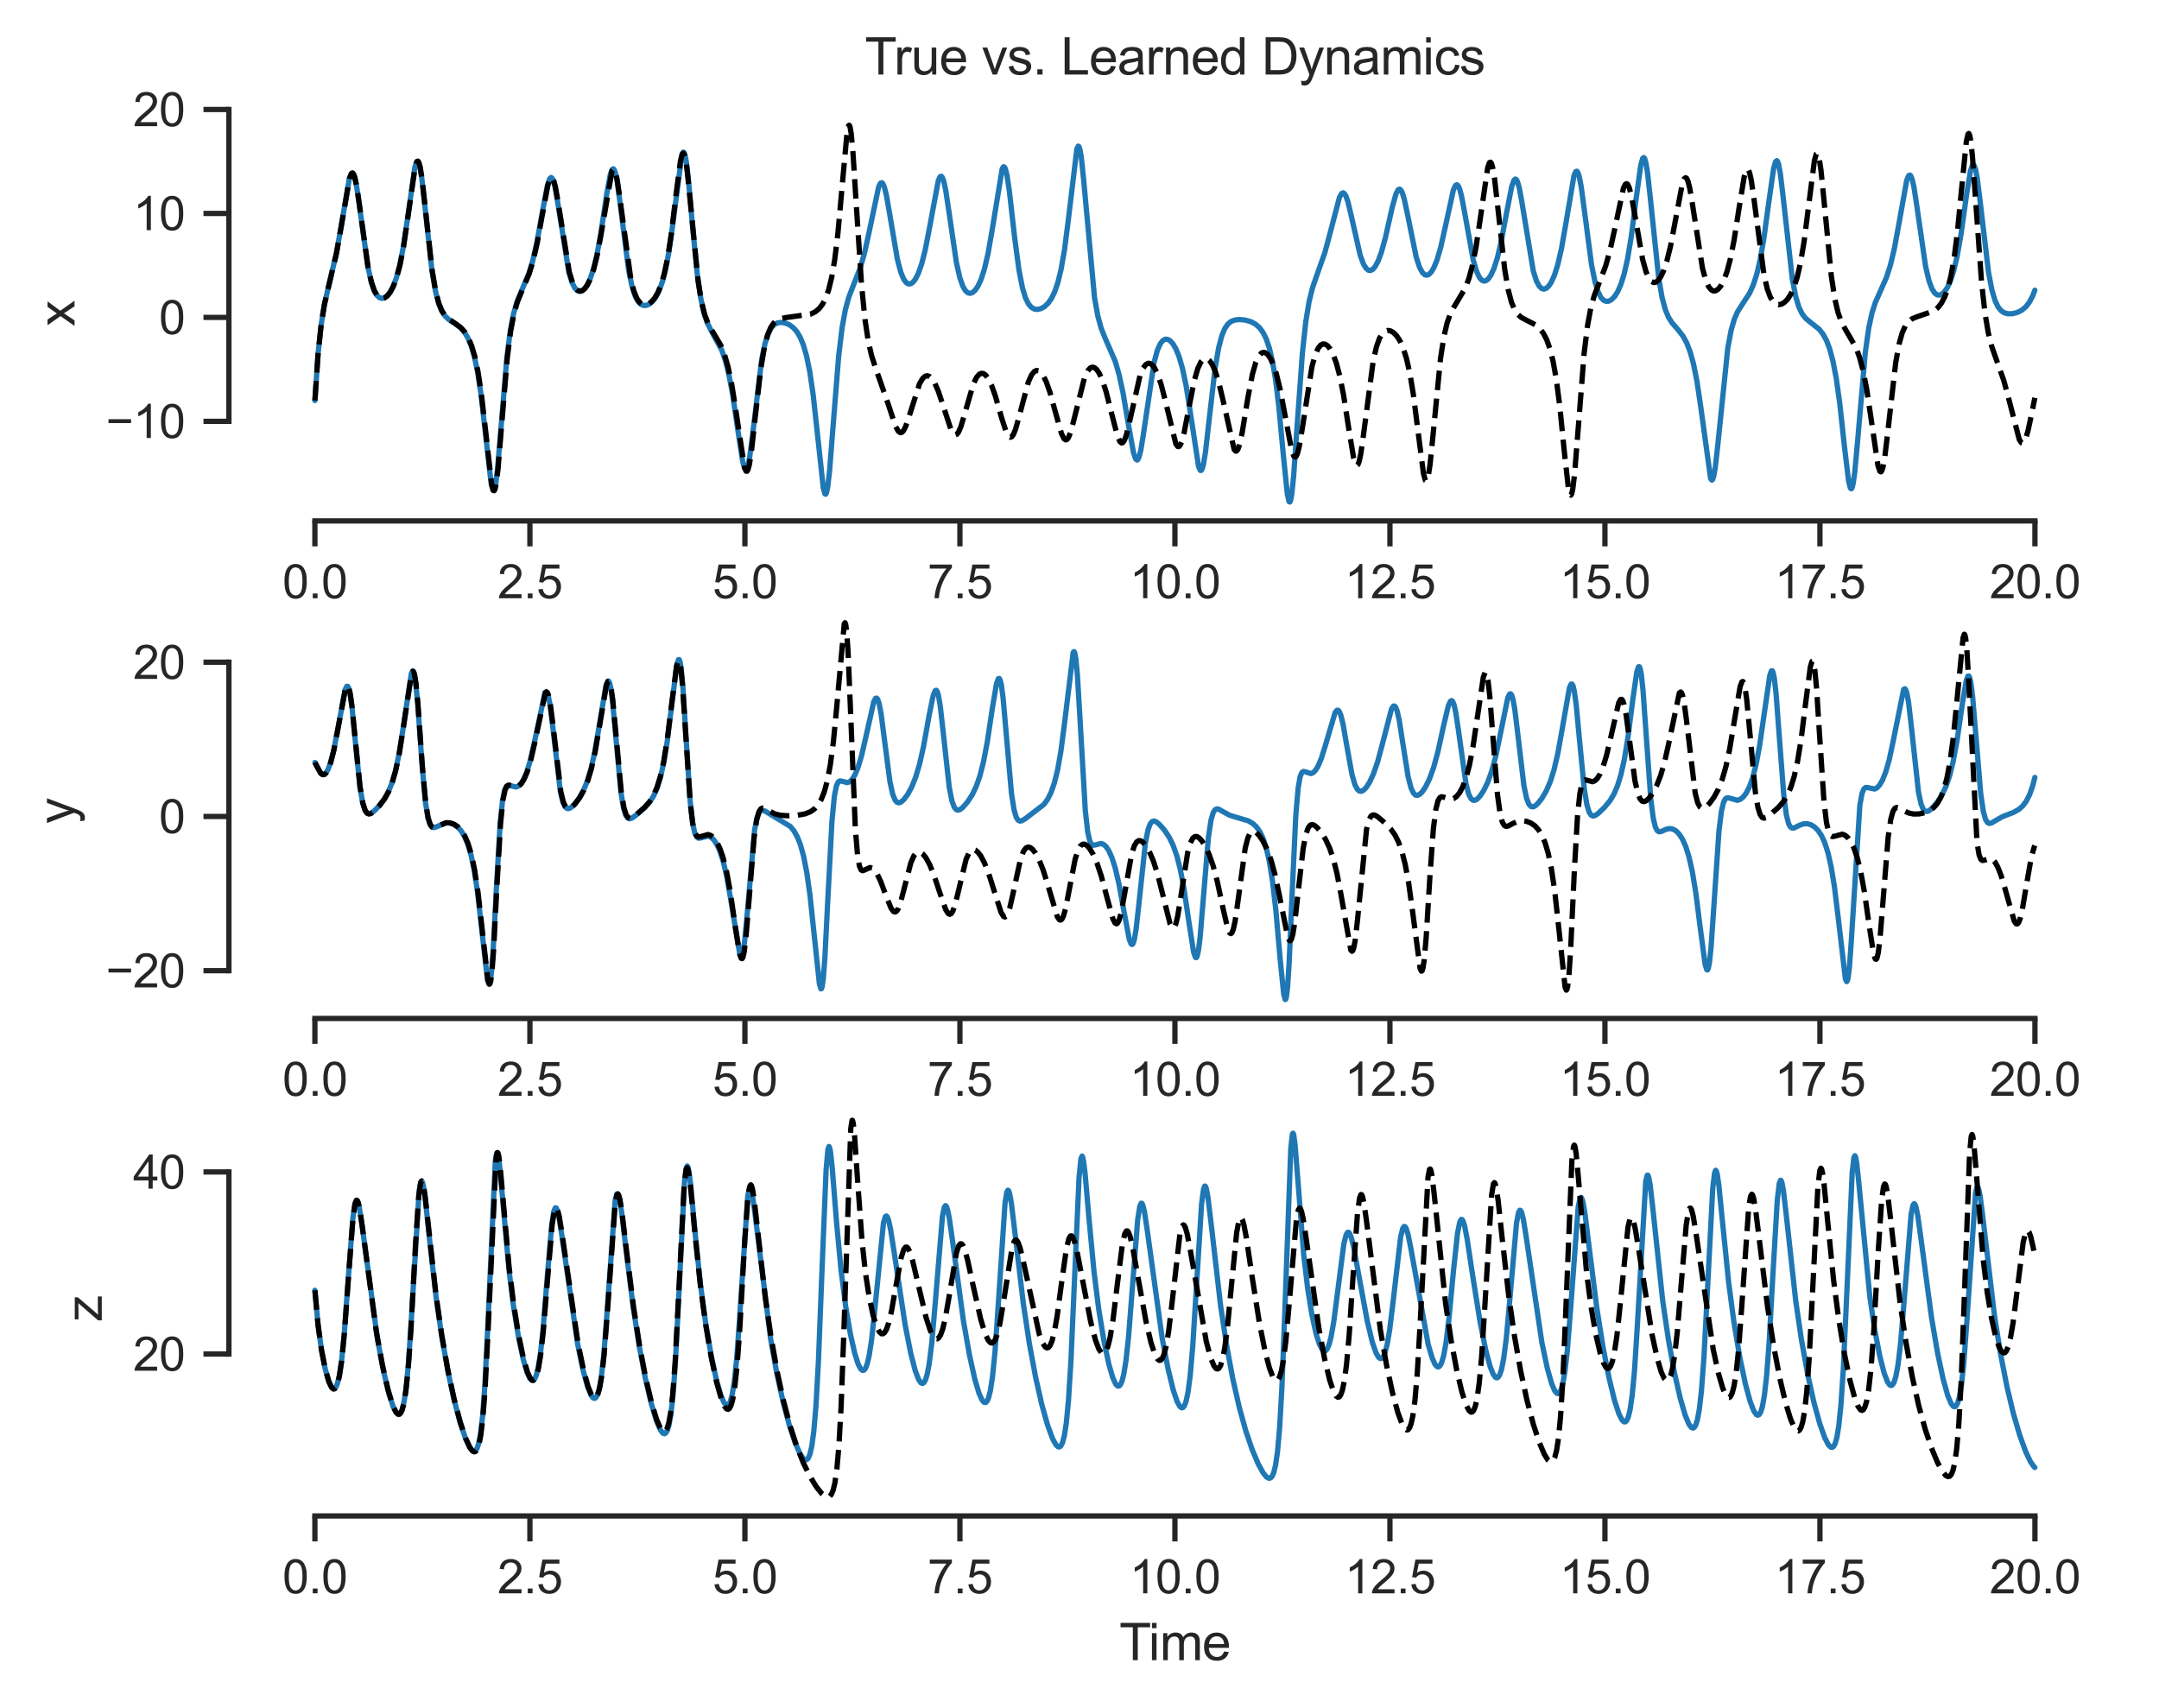 <?xml version="1.0" encoding="utf-8" standalone="no"?>
<!DOCTYPE svg PUBLIC "-//W3C//DTD SVG 1.1//EN"
  "http://www.w3.org/Graphics/SVG/1.1/DTD/svg11.dtd">
<svg xmlns:xlink="http://www.w3.org/1999/xlink" width="407.526pt" height="322.511pt" viewBox="0 0 407.526 322.511" xmlns="http://www.w3.org/2000/svg" version="1.1">
 <defs>
  <style type="text/css">*{stroke-linejoin: round; stroke-linecap: butt}</style>
 </defs>
 <g id="figure_1">
  <g id="patch_1">
   <path d="M 0 322.511 
L 407.526 322.511 
L 407.526 0 
L 0 0 
z
" style="fill: #ffffff"/>
  </g>
  <g id="axes_1">
   <g id="patch_2">
    <path d="M 43.206 98.34 
L 400.327 98.34 
L 400.327 20.072 
L 43.206 20.072 
z
" style="fill: #ffffff"/>
   </g>
   <g id="matplotlib.axis_1">
    <g id="xtick_1">
     <g id="line2d_1">
      <defs>
       <path id="med0e4c4bf6" d="M 0 0 
L 0 4.8 
" style="stroke: #262626"/>
      </defs>
      <g>
       <use xlink:href="#med0e4c4bf6" x="59.439" y="98.34" style="fill: #262626; stroke: #262626"/>
      </g>
     </g>
     <g id="text_1">
      <!-- 0.0 -->
      <g style="fill: #262626" transform="translate(53.323 112.939) scale(0.088 -0.088)">
       <defs>
        <path id="ArialMT-30" d="M 266 2259 
Q 266 3072 433 3567 
Q 600 4063 929 4331 
Q 1259 4600 1759 4600 
Q 2128 4600 2406 4451 
Q 2684 4303 2865 4023 
Q 3047 3744 3150 3342 
Q 3253 2941 3253 2259 
Q 3253 1453 3087 958 
Q 2922 463 2592 192 
Q 2263 -78 1759 -78 
Q 1097 -78 719 397 
Q 266 969 266 2259 
z
M 844 2259 
Q 844 1131 1108 757 
Q 1372 384 1759 384 
Q 2147 384 2411 759 
Q 2675 1134 2675 2259 
Q 2675 3391 2411 3762 
Q 2147 4134 1753 4134 
Q 1366 4134 1134 3806 
Q 844 3388 844 2259 
z
" transform="scale(0.016)"/>
        <path id="ArialMT-2e" d="M 581 0 
L 581 641 
L 1222 641 
L 1222 0 
L 581 0 
z
" transform="scale(0.016)"/>
       </defs>
       <use xlink:href="#ArialMT-30"/>
       <use xlink:href="#ArialMT-2e" x="55.615"/>
       <use xlink:href="#ArialMT-30" x="83.398"/>
      </g>
     </g>
    </g>
    <g id="xtick_2">
     <g id="line2d_2">
      <g>
       <use xlink:href="#med0e4c4bf6" x="100.023" y="98.34" style="fill: #262626; stroke: #262626"/>
      </g>
     </g>
     <g id="text_2">
      <!-- 2.5 -->
      <g style="fill: #262626" transform="translate(93.907 112.939) scale(0.088 -0.088)">
       <defs>
        <path id="ArialMT-32" d="M 3222 541 
L 3222 0 
L 194 0 
Q 188 203 259 391 
Q 375 700 629 1000 
Q 884 1300 1366 1694 
Q 2113 2306 2375 2664 
Q 2638 3022 2638 3341 
Q 2638 3675 2398 3904 
Q 2159 4134 1775 4134 
Q 1369 4134 1125 3890 
Q 881 3647 878 3216 
L 300 3275 
Q 359 3922 746 4261 
Q 1134 4600 1788 4600 
Q 2447 4600 2831 4234 
Q 3216 3869 3216 3328 
Q 3216 3053 3103 2787 
Q 2991 2522 2730 2228 
Q 2469 1934 1863 1422 
Q 1356 997 1212 845 
Q 1069 694 975 541 
L 3222 541 
z
" transform="scale(0.016)"/>
        <path id="ArialMT-35" d="M 266 1200 
L 856 1250 
Q 922 819 1161 601 
Q 1400 384 1738 384 
Q 2144 384 2425 690 
Q 2706 997 2706 1503 
Q 2706 1984 2436 2262 
Q 2166 2541 1728 2541 
Q 1456 2541 1237 2417 
Q 1019 2294 894 2097 
L 366 2166 
L 809 4519 
L 3088 4519 
L 3088 3981 
L 1259 3981 
L 1013 2750 
Q 1425 3038 1878 3038 
Q 2478 3038 2890 2622 
Q 3303 2206 3303 1553 
Q 3303 931 2941 478 
Q 2500 -78 1738 -78 
Q 1113 -78 717 272 
Q 322 622 266 1200 
z
" transform="scale(0.016)"/>
       </defs>
       <use xlink:href="#ArialMT-32"/>
       <use xlink:href="#ArialMT-2e" x="55.615"/>
       <use xlink:href="#ArialMT-35" x="83.398"/>
      </g>
     </g>
    </g>
    <g id="xtick_3">
     <g id="line2d_3">
      <g>
       <use xlink:href="#med0e4c4bf6" x="140.607" y="98.34" style="fill: #262626; stroke: #262626"/>
      </g>
     </g>
     <g id="text_3">
      <!-- 5.0 -->
      <g style="fill: #262626" transform="translate(134.491 112.939) scale(0.088 -0.088)">
       <use xlink:href="#ArialMT-35"/>
       <use xlink:href="#ArialMT-2e" x="55.615"/>
       <use xlink:href="#ArialMT-30" x="83.398"/>
      </g>
     </g>
    </g>
    <g id="xtick_4">
     <g id="line2d_4">
      <g>
       <use xlink:href="#med0e4c4bf6" x="181.19" y="98.34" style="fill: #262626; stroke: #262626"/>
      </g>
     </g>
     <g id="text_4">
      <!-- 7.5 -->
      <g style="fill: #262626" transform="translate(175.074 112.939) scale(0.088 -0.088)">
       <defs>
        <path id="ArialMT-37" d="M 303 3981 
L 303 4522 
L 3269 4522 
L 3269 4084 
Q 2831 3619 2401 2847 
Q 1972 2075 1738 1259 
Q 1569 684 1522 0 
L 944 0 
Q 953 541 1156 1306 
Q 1359 2072 1739 2783 
Q 2119 3494 2547 3981 
L 303 3981 
z
" transform="scale(0.016)"/>
       </defs>
       <use xlink:href="#ArialMT-37"/>
       <use xlink:href="#ArialMT-2e" x="55.615"/>
       <use xlink:href="#ArialMT-35" x="83.398"/>
      </g>
     </g>
    </g>
    <g id="xtick_5">
     <g id="line2d_5">
      <g>
       <use xlink:href="#med0e4c4bf6" x="221.774" y="98.34" style="fill: #262626; stroke: #262626"/>
      </g>
     </g>
     <g id="text_5">
      <!-- 10.0 -->
      <g style="fill: #262626" transform="translate(213.211 112.939) scale(0.088 -0.088)">
       <defs>
        <path id="ArialMT-31" d="M 2384 0 
L 1822 0 
L 1822 3584 
Q 1619 3391 1289 3197 
Q 959 3003 697 2906 
L 697 3450 
Q 1169 3672 1522 3987 
Q 1875 4303 2022 4600 
L 2384 4600 
L 2384 0 
z
" transform="scale(0.016)"/>
       </defs>
       <use xlink:href="#ArialMT-31"/>
       <use xlink:href="#ArialMT-30" x="55.615"/>
       <use xlink:href="#ArialMT-2e" x="111.23"/>
       <use xlink:href="#ArialMT-30" x="139.014"/>
      </g>
     </g>
    </g>
    <g id="xtick_6">
     <g id="line2d_6">
      <g>
       <use xlink:href="#med0e4c4bf6" x="262.358" y="98.34" style="fill: #262626; stroke: #262626"/>
      </g>
     </g>
     <g id="text_6">
      <!-- 12.5 -->
      <g style="fill: #262626" transform="translate(253.795 112.939) scale(0.088 -0.088)">
       <use xlink:href="#ArialMT-31"/>
       <use xlink:href="#ArialMT-32" x="55.615"/>
       <use xlink:href="#ArialMT-2e" x="111.23"/>
       <use xlink:href="#ArialMT-35" x="139.014"/>
      </g>
     </g>
    </g>
    <g id="xtick_7">
     <g id="line2d_7">
      <g>
       <use xlink:href="#med0e4c4bf6" x="302.941" y="98.34" style="fill: #262626; stroke: #262626"/>
      </g>
     </g>
     <g id="text_7">
      <!-- 15.0 -->
      <g style="fill: #262626" transform="translate(294.379 112.939) scale(0.088 -0.088)">
       <use xlink:href="#ArialMT-31"/>
       <use xlink:href="#ArialMT-35" x="55.615"/>
       <use xlink:href="#ArialMT-2e" x="111.23"/>
       <use xlink:href="#ArialMT-30" x="139.014"/>
      </g>
     </g>
    </g>
    <g id="xtick_8">
     <g id="line2d_8">
      <g>
       <use xlink:href="#med0e4c4bf6" x="343.525" y="98.34" style="fill: #262626; stroke: #262626"/>
      </g>
     </g>
     <g id="text_8">
      <!-- 17.5 -->
      <g style="fill: #262626" transform="translate(334.962 112.939) scale(0.088 -0.088)">
       <use xlink:href="#ArialMT-31"/>
       <use xlink:href="#ArialMT-37" x="55.615"/>
       <use xlink:href="#ArialMT-2e" x="111.23"/>
       <use xlink:href="#ArialMT-35" x="139.014"/>
      </g>
     </g>
    </g>
    <g id="xtick_9">
     <g id="line2d_9">
      <g>
       <use xlink:href="#med0e4c4bf6" x="384.109" y="98.34" style="fill: #262626; stroke: #262626"/>
      </g>
     </g>
     <g id="text_9">
      <!-- 20.0 -->
      <g style="fill: #262626" transform="translate(375.546 112.939) scale(0.088 -0.088)">
       <use xlink:href="#ArialMT-32"/>
       <use xlink:href="#ArialMT-30" x="55.615"/>
       <use xlink:href="#ArialMT-2e" x="111.23"/>
       <use xlink:href="#ArialMT-30" x="139.014"/>
      </g>
     </g>
    </g>
    <g id="text_10">
     <!-- Time -->
     <g style="fill: #262626" transform="translate(211.281 125.559) scale(0.096 -0.096)">
      <defs>
       <path id="ArialMT-54" d="M 1659 0 
L 1659 4041 
L 150 4041 
L 150 4581 
L 3781 4581 
L 3781 4041 
L 2266 4041 
L 2266 0 
L 1659 0 
z
" transform="scale(0.016)"/>
       <path id="ArialMT-69" d="M 425 3934 
L 425 4581 
L 988 4581 
L 988 3934 
L 425 3934 
z
M 425 0 
L 425 3319 
L 988 3319 
L 988 0 
L 425 0 
z
" transform="scale(0.016)"/>
       <path id="ArialMT-6d" d="M 422 0 
L 422 3319 
L 925 3319 
L 925 2853 
Q 1081 3097 1340 3245 
Q 1600 3394 1931 3394 
Q 2300 3394 2536 3241 
Q 2772 3088 2869 2813 
Q 3263 3394 3894 3394 
Q 4388 3394 4653 3120 
Q 4919 2847 4919 2278 
L 4919 0 
L 4359 0 
L 4359 2091 
Q 4359 2428 4304 2576 
Q 4250 2725 4106 2815 
Q 3963 2906 3769 2906 
Q 3419 2906 3187 2673 
Q 2956 2441 2956 1928 
L 2956 0 
L 2394 0 
L 2394 2156 
Q 2394 2531 2256 2718 
Q 2119 2906 1806 2906 
Q 1569 2906 1367 2781 
Q 1166 2656 1075 2415 
Q 984 2175 984 1722 
L 984 0 
L 422 0 
z
" transform="scale(0.016)"/>
       <path id="ArialMT-65" d="M 2694 1069 
L 3275 997 
Q 3138 488 2766 206 
Q 2394 -75 1816 -75 
Q 1088 -75 661 373 
Q 234 822 234 1631 
Q 234 2469 665 2931 
Q 1097 3394 1784 3394 
Q 2450 3394 2872 2941 
Q 3294 2488 3294 1666 
Q 3294 1616 3291 1516 
L 816 1516 
Q 847 969 1125 678 
Q 1403 388 1819 388 
Q 2128 388 2347 550 
Q 2566 713 2694 1069 
z
M 847 1978 
L 2700 1978 
Q 2663 2397 2488 2606 
Q 2219 2931 1791 2931 
Q 1403 2931 1139 2672 
Q 875 2413 847 1978 
z
" transform="scale(0.016)"/>
      </defs>
      <use xlink:href="#ArialMT-54"/>
      <use xlink:href="#ArialMT-69" x="57.334"/>
      <use xlink:href="#ArialMT-6d" x="79.551"/>
      <use xlink:href="#ArialMT-65" x="162.852"/>
     </g>
    </g>
   </g>
   <g id="matplotlib.axis_2">
    <g id="ytick_1">
     <g id="line2d_10">
      <defs>
       <path id="m8e110d4daa" d="M 0 0 
L -4.8 0 
" style="stroke: #262626"/>
      </defs>
      <g>
       <use xlink:href="#m8e110d4daa" x="43.206" y="79.538" style="fill: #262626; stroke: #262626"/>
      </g>
     </g>
     <g id="text_11">
      <!-- −10 -->
      <g style="fill: #262626" transform="translate(19.98 82.687) scale(0.088 -0.088)">
       <defs>
        <path id="ArialMT-2212" d="M 3381 1997 
L 356 1997 
L 356 2522 
L 3381 2522 
L 3381 1997 
z
" transform="scale(0.016)"/>
       </defs>
       <use xlink:href="#ArialMT-2212"/>
       <use xlink:href="#ArialMT-31" x="58.398"/>
       <use xlink:href="#ArialMT-30" x="114.014"/>
      </g>
     </g>
    </g>
    <g id="ytick_2">
     <g id="line2d_11">
      <g>
       <use xlink:href="#m8e110d4daa" x="43.206" y="59.917" style="fill: #262626; stroke: #262626"/>
      </g>
     </g>
     <g id="text_12">
      <!-- 0 -->
      <g style="fill: #262626" transform="translate(30.013 63.066) scale(0.088 -0.088)">
       <use xlink:href="#ArialMT-30"/>
      </g>
     </g>
    </g>
    <g id="ytick_3">
     <g id="line2d_12">
      <g>
       <use xlink:href="#m8e110d4daa" x="43.206" y="40.296" style="fill: #262626; stroke: #262626"/>
      </g>
     </g>
     <g id="text_13">
      <!-- 10 -->
      <g style="fill: #262626" transform="translate(25.119 43.446) scale(0.088 -0.088)">
       <use xlink:href="#ArialMT-31"/>
       <use xlink:href="#ArialMT-30" x="55.615"/>
      </g>
     </g>
    </g>
    <g id="ytick_4">
     <g id="line2d_13">
      <g>
       <use xlink:href="#m8e110d4daa" x="43.206" y="20.675" style="fill: #262626; stroke: #262626"/>
      </g>
     </g>
     <g id="text_14">
      <!-- 20 -->
      <g style="fill: #262626" transform="translate(25.119 23.825) scale(0.088 -0.088)">
       <use xlink:href="#ArialMT-32"/>
       <use xlink:href="#ArialMT-30" x="55.615"/>
      </g>
     </g>
    </g>
    <g id="text_15">
     <!-- x -->
     <g style="fill: #262626" transform="translate(14.072 61.606) rotate(-90) scale(0.096 -0.096)">
      <defs>
       <path id="ArialMT-78" d="M 47 0 
L 1259 1725 
L 138 3319 
L 841 3319 
L 1350 2541 
Q 1494 2319 1581 2169 
Q 1719 2375 1834 2534 
L 2394 3319 
L 3066 3319 
L 1919 1756 
L 3153 0 
L 2463 0 
L 1781 1031 
L 1600 1309 
L 728 0 
L 47 0 
z
" transform="scale(0.016)"/>
      </defs>
      <use xlink:href="#ArialMT-78"/>
     </g>
    </g>
   </g>
   <g id="line2d_14">
    <path d="M 59.439 75.614 
L 60.04 66.763 
L 60.624 61.249 
L 61.241 57.447 
L 62.037 53.977 
L 63.498 47.793 
L 64.374 42.851 
L 65.949 33.683 
L 66.306 32.789 
L 66.533 32.677 
L 66.712 32.86 
L 66.955 33.493 
L 67.312 35.157 
L 67.864 38.971 
L 69.439 50.359 
L 70.088 53.275 
L 70.657 54.905 
L 71.176 55.792 
L 71.663 56.217 
L 72.118 56.331 
L 72.572 56.217 
L 73.075 55.852 
L 73.627 55.163 
L 74.228 54.032 
L 74.845 52.365 
L 75.478 49.978 
L 76.144 46.549 
L 76.923 41.254 
L 78.319 31.498 
L 78.66 30.513 
L 78.855 30.43 
L 79.017 30.651 
L 79.26 31.475 
L 79.618 33.656 
L 80.202 38.909 
L 81.517 50.931 
L 82.182 54.895 
L 82.783 57.231 
L 83.367 58.679 
L 83.968 59.61 
L 84.666 60.285 
L 85.851 61.061 
L 86.939 61.882 
L 87.686 62.738 
L 88.335 63.828 
L 88.952 65.313 
L 89.552 67.364 
L 90.153 70.235 
L 90.786 74.407 
L 91.533 80.949 
L 92.718 91.394 
L 93.043 92.537 
L 93.205 92.59 
L 93.351 92.316 
L 93.578 91.286 
L 93.919 88.499 
L 94.504 81.481 
L 95.672 67.536 
L 96.322 62.426 
L 96.939 59.212 
L 97.588 56.975 
L 98.416 54.969 
L 99.812 51.668 
L 100.559 49.215 
L 101.322 45.882 
L 102.28 40.562 
L 103.335 34.951 
L 103.757 33.742 
L 104.017 33.511 
L 104.195 33.607 
L 104.422 34.037 
L 104.747 35.215 
L 105.234 37.979 
L 107.377 51.394 
L 107.978 53.346 
L 108.513 54.394 
L 108.984 54.872 
L 109.406 55.01 
L 109.828 54.91 
L 110.283 54.559 
L 110.802 53.855 
L 111.37 52.692 
L 111.987 50.895 
L 112.637 48.288 
L 113.367 44.363 
L 114.536 36.55 
L 115.201 32.921 
L 115.559 31.969 
L 115.77 31.865 
L 115.932 32.037 
L 116.175 32.707 
L 116.516 34.41 
L 117.052 38.405 
L 118.643 50.906 
L 119.292 54.051 
L 119.877 55.866 
L 120.429 56.903 
L 120.948 57.44 
L 121.451 57.661 
L 121.987 57.652 
L 122.555 57.414 
L 123.172 56.901 
L 123.805 56.066 
L 124.422 54.87 
L 125.039 53.166 
L 125.656 50.775 
L 126.289 47.388 
L 127.003 42.241 
L 128.708 29.192 
L 128.967 28.714 
L 129.097 28.773 
L 129.276 29.192 
L 129.536 30.481 
L 129.925 33.702 
L 130.721 42.667 
L 131.614 51.74 
L 132.263 56.249 
L 132.88 59.076 
L 133.497 60.925 
L 134.227 62.407 
L 136.24 66.109 
L 136.922 68.085 
L 137.587 70.726 
L 138.302 74.543 
L 139.211 80.785 
L 140.185 87.132 
L 140.574 88.429 
L 140.802 88.622 
L 140.964 88.476 
L 141.191 87.869 
L 141.516 86.238 
L 142.019 82.364 
L 143.772 67.887 
L 144.406 64.823 
L 144.99 63.005 
L 145.558 61.921 
L 146.126 61.297 
L 146.711 60.974 
L 147.376 60.861 
L 148.156 60.962 
L 148.967 61.292 
L 149.73 61.844 
L 150.412 62.616 
L 151.045 63.679 
L 151.646 65.135 
L 152.246 67.212 
L 152.847 70.148 
L 153.48 74.455 
L 154.211 81.111 
L 155.396 92.073 
L 155.704 93.223 
L 155.85 93.303 
L 155.866 93.292 
L 156.013 93.009 
L 156.24 91.921 
L 156.581 88.96 
L 157.165 81.52 
L 158.301 67.246 
L 158.951 61.859 
L 159.568 58.473 
L 160.217 56.105 
L 161.061 53.912 
L 162.409 50.455 
L 163.188 47.737 
L 164.032 43.914 
L 165.866 35.21 
L 166.223 34.553 
L 166.451 34.49 
L 166.662 34.695 
L 166.938 35.342 
L 167.327 36.912 
L 167.96 40.572 
L 169.373 48.877 
L 170.022 51.359 
L 170.59 52.726 
L 171.077 53.376 
L 171.499 53.604 
L 171.889 53.572 
L 172.311 53.295 
L 172.782 52.702 
L 173.334 51.619 
L 173.951 49.876 
L 174.632 47.222 
L 175.428 43.136 
L 177.116 34.073 
L 177.473 33.332 
L 177.684 33.278 
L 177.879 33.5 
L 178.139 34.198 
L 178.512 35.925 
L 179.113 39.93 
L 180.525 49.556 
L 181.175 52.43 
L 181.759 54.081 
L 182.278 54.935 
L 182.733 55.299 
L 183.155 55.372 
L 183.593 55.213 
L 184.08 54.777 
L 184.616 53.981 
L 185.2 52.697 
L 185.817 50.786 
L 186.483 47.947 
L 187.213 43.783 
L 189.178 31.826 
L 189.437 31.475 
L 189.6 31.549 
L 189.795 31.945 
L 190.087 33.145 
L 190.525 36.079 
L 191.515 44.809 
L 192.343 51.018 
L 192.993 54.326 
L 193.577 56.251 
L 194.129 57.376 
L 194.681 58.022 
L 195.233 58.336 
L 195.817 58.414 
L 196.467 58.272 
L 197.148 57.893 
L 197.83 57.253 
L 198.479 56.326 
L 199.096 55.047 
L 199.697 53.276 
L 200.298 50.792 
L 200.931 47.151 
L 201.629 41.704 
L 203.268 28.096 
L 203.528 27.589 
L 203.658 27.673 
L 203.837 28.168 
L 204.113 29.771 
L 204.535 33.839 
L 206.596 56.169 
L 207.213 59.613 
L 207.846 61.939 
L 208.577 63.774 
L 210.525 68.262 
L 211.239 70.749 
L 211.986 74.209 
L 212.944 79.844 
L 213.95 85.433 
L 214.356 86.631 
L 214.616 86.853 
L 214.794 86.729 
L 215.021 86.24 
L 215.346 84.938 
L 215.833 81.933 
L 217.846 68.382 
L 218.463 66.126 
L 219.015 64.885 
L 219.518 64.263 
L 219.973 64.034 
L 220.411 64.061 
L 220.882 64.331 
L 221.401 64.903 
L 221.969 65.877 
L 222.57 67.366 
L 223.203 69.562 
L 223.869 72.723 
L 224.632 77.524 
L 226.239 88.066 
L 226.564 88.799 
L 226.742 88.806 
L 226.921 88.515 
L 227.18 87.568 
L 227.554 85.244 
L 228.203 79.523 
L 229.356 69.554 
L 230.021 65.679 
L 230.622 63.389 
L 231.19 62.022 
L 231.758 61.193 
L 232.359 60.697 
L 233.041 60.422 
L 233.917 60.32 
L 235.037 60.422 
L 236.141 60.74 
L 237.018 61.217 
L 237.748 61.866 
L 238.398 62.75 
L 238.998 63.956 
L 239.583 65.654 
L 240.167 68.091 
L 240.752 71.542 
L 241.385 76.731 
L 242.213 85.637 
L 242.992 93.284 
L 243.317 94.687 
L 243.463 94.768 
L 243.479 94.754 
L 243.625 94.418 
L 243.852 93.152 
L 244.193 89.745 
L 244.81 80.84 
L 245.833 66.678 
L 246.482 60.69 
L 247.099 56.941 
L 247.748 54.317 
L 248.592 51.878 
L 250.086 47.65 
L 251.027 44.156 
L 252.829 37.262 
L 253.251 36.524 
L 253.527 36.399 
L 253.755 36.527 
L 254.047 36.999 
L 254.436 38.117 
L 255.037 40.637 
L 256.758 48.229 
L 257.391 49.909 
L 257.91 50.72 
L 258.349 51.035 
L 258.738 51.052 
L 259.128 50.837 
L 259.583 50.306 
L 260.118 49.303 
L 260.735 47.647 
L 261.482 44.953 
L 262.797 39.131 
L 263.495 36.617 
L 263.901 35.838 
L 264.177 35.703 
L 264.404 35.854 
L 264.68 36.356 
L 265.069 37.607 
L 265.67 40.431 
L 267.326 48.573 
L 267.959 50.483 
L 268.495 51.461 
L 268.949 51.872 
L 269.339 51.949 
L 269.728 51.79 
L 270.167 51.346 
L 270.67 50.496 
L 271.254 49.05 
L 271.936 46.721 
L 272.764 43.032 
L 274.339 35.843 
L 274.745 34.995 
L 275.004 34.872 
L 275.215 35.037 
L 275.491 35.609 
L 275.865 36.968 
L 276.449 40.066 
L 278.073 49.051 
L 278.706 51.222 
L 279.258 52.39 
L 279.728 52.917 
L 280.134 53.067 
L 280.524 52.972 
L 280.946 52.625 
L 281.433 51.916 
L 282.001 50.663 
L 282.634 48.69 
L 283.348 45.682 
L 284.29 40.631 
L 285.345 35.213 
L 285.767 34.035 
L 286.027 33.8 
L 286.222 33.9 
L 286.449 34.322 
L 286.774 35.463 
L 287.261 38.128 
L 289.42 51.177 
L 290.02 53.052 
L 290.54 54.023 
L 291.011 54.469 
L 291.433 54.575 
L 291.839 54.445 
L 292.293 54.051 
L 292.813 53.283 
L 293.397 51.989 
L 294.03 50 
L 294.712 47.061 
L 295.491 42.641 
L 297.098 33.169 
L 297.439 32.384 
L 297.65 32.323 
L 297.829 32.545 
L 298.088 33.313 
L 298.462 35.245 
L 299.062 39.736 
L 300.41 49.957 
L 301.075 53.253 
L 301.66 55.12 
L 302.196 56.16 
L 302.699 56.692 
L 303.17 56.891 
L 303.657 56.853 
L 304.176 56.576 
L 304.744 56.005 
L 305.345 55.068 
L 305.962 53.666 
L 306.579 51.688 
L 307.212 48.879 
L 307.894 44.778 
L 308.786 37.849 
L 309.695 31.235 
L 310.069 29.898 
L 310.28 29.741 
L 310.426 29.912 
L 310.637 30.571 
L 310.962 32.466 
L 311.465 36.985 
L 313.088 52.479 
L 313.721 56.129 
L 314.322 58.395 
L 314.923 59.857 
L 315.604 60.94 
L 316.725 62.221 
L 317.682 63.459 
L 318.38 64.74 
L 319.03 66.421 
L 319.663 68.716 
L 320.312 71.972 
L 321.01 76.691 
L 322.893 90.342 
L 323.121 90.637 
L 323.267 90.518 
L 323.462 89.973 
L 323.754 88.369 
L 324.208 84.374 
L 326.14 65.637 
L 326.757 62.36 
L 327.358 60.273 
L 327.991 58.83 
L 328.819 57.526 
L 330.247 55.34 
L 330.945 53.787 
L 331.595 51.784 
L 332.244 49.032 
L 332.942 45.031 
L 333.835 38.434 
L 334.776 31.85 
L 335.15 30.525 
L 335.377 30.331 
L 335.523 30.479 
L 335.734 31.077 
L 336.042 32.716 
L 336.53 36.732 
L 338.315 52.694 
L 338.948 55.964 
L 339.549 57.965 
L 340.15 59.222 
L 340.783 60.051 
L 341.611 60.751 
L 343.396 62.161 
L 344.111 63.073 
L 344.76 64.274 
L 345.377 65.905 
L 345.977 68.144 
L 346.594 71.349 
L 347.26 76.087 
L 348.153 84.308 
L 348.932 90.796 
L 349.273 92.146 
L 349.451 92.278 
L 349.581 92.099 
L 349.792 91.31 
L 350.101 89.125 
L 350.604 83.63 
L 352.081 66.592 
L 352.731 61.969 
L 353.347 59.083 
L 353.997 57.063 
L 354.89 55.07 
L 356.091 52.347 
L 356.821 50.074 
L 357.552 47.029 
L 358.38 42.538 
L 359.906 34.049 
L 360.279 33.15 
L 360.506 33.046 
L 360.685 33.222 
L 360.929 33.825 
L 361.286 35.406 
L 361.838 39.039 
L 363.461 50.262 
L 364.11 53.013 
L 364.678 54.531 
L 365.198 55.331 
L 365.652 55.664 
L 366.091 55.719 
L 366.529 55.548 
L 367.016 55.112 
L 367.568 54.301 
L 368.169 52.992 
L 368.786 51.088 
L 369.435 48.329 
L 370.149 44.258 
L 371.237 36.495 
L 371.935 32.294 
L 372.292 31.228 
L 372.503 31.099 
L 372.665 31.277 
L 372.893 31.935 
L 373.234 33.747 
L 373.769 38.058 
L 375.344 51.391 
L 375.993 54.772 
L 376.578 56.741 
L 377.146 57.935 
L 377.714 58.641 
L 378.315 59.041 
L 378.996 59.229 
L 379.824 59.223 
L 380.766 58.992 
L 381.626 58.559 
L 382.373 57.936 
L 383.039 57.085 
L 383.655 55.922 
L 384.094 54.785 
L 384.094 54.785 
" clip-path="url(#pcf395b5e9e)" style="fill: none; stroke: #1f77b4; stroke-linecap: round"/>
   </g>
   <g id="line2d_15">
    <path d="M 59.439 75.614 
L 60.04 66.78 
L 60.624 61.278 
L 61.241 57.484 
L 62.037 54.028 
L 63.514 47.797 
L 64.39 42.855 
L 65.981 33.617 
L 66.338 32.756 
L 66.55 32.662 
L 66.728 32.843 
L 66.972 33.474 
L 67.329 35.136 
L 67.881 38.948 
L 69.455 50.348 
L 70.105 53.271 
L 70.673 54.905 
L 71.192 55.796 
L 71.679 56.224 
L 72.134 56.341 
L 72.588 56.231 
L 73.092 55.87 
L 73.644 55.187 
L 74.244 54.065 
L 74.861 52.411 
L 75.494 50.04 
L 76.16 46.634 
L 76.939 41.364 
L 78.368 31.427 
L 78.708 30.493 
L 78.887 30.433 
L 79.049 30.655 
L 79.293 31.48 
L 79.65 33.659 
L 80.234 38.907 
L 81.549 50.916 
L 82.215 54.877 
L 82.816 57.213 
L 83.4 58.659 
L 84.001 59.589 
L 84.699 60.261 
L 85.867 61.017 
L 86.971 61.829 
L 87.718 62.662 
L 88.384 63.755 
L 89.001 65.214 
L 89.601 67.229 
L 90.202 70.054 
L 90.835 74.166 
L 91.565 80.496 
L 92.815 91.521 
L 93.124 92.579 
L 93.286 92.631 
L 93.432 92.356 
L 93.66 91.322 
L 94 88.528 
L 94.585 81.496 
L 95.754 67.533 
L 96.403 62.418 
L 97.02 59.201 
L 97.669 56.962 
L 98.497 54.953 
L 99.893 51.649 
L 100.64 49.195 
L 101.403 45.864 
L 102.361 40.554 
L 103.416 34.966 
L 103.838 33.764 
L 104.098 33.536 
L 104.276 33.634 
L 104.504 34.063 
L 104.828 35.237 
L 105.315 37.991 
L 107.458 51.358 
L 108.059 53.305 
L 108.594 54.349 
L 109.065 54.826 
L 109.487 54.961 
L 109.909 54.858 
L 110.364 54.503 
L 110.883 53.793 
L 111.451 52.622 
L 112.068 50.815 
L 112.734 48.122 
L 113.464 44.168 
L 115.526 32.206 
L 115.786 31.92 
L 115.948 32.02 
L 116.159 32.477 
L 116.468 33.779 
L 116.922 36.809 
L 119.081 52.773 
L 119.682 55.06 
L 120.25 56.407 
L 120.786 57.137 
L 121.289 57.473 
L 121.792 57.553 
L 122.328 57.413 
L 122.912 57.023 
L 123.529 56.332 
L 124.146 55.295 
L 124.763 53.806 
L 125.38 51.706 
L 126.013 48.71 
L 126.695 44.311 
L 127.588 36.885 
L 128.432 30.415 
L 128.789 29.071 
L 128.984 28.91 
L 129.13 29.083 
L 129.341 29.784 
L 129.649 31.703 
L 130.136 36.361 
L 131.776 53.104 
L 132.409 56.967 
L 133.026 59.431 
L 133.659 61.08 
L 134.438 62.472 
L 136.062 65.21 
L 136.76 66.96 
L 137.425 69.266 
L 138.107 72.496 
L 138.87 77.301 
L 140.526 88.267 
L 140.834 88.949 
L 141.013 88.953 
L 141.191 88.654 
L 141.451 87.685 
L 141.841 85.193 
L 142.522 79.039 
L 143.61 69.553 
L 144.276 65.615 
L 144.876 63.283 
L 145.461 61.853 
L 146.045 60.989 
L 146.662 60.465 
L 147.393 60.14 
L 148.448 59.938 
L 152.993 59.304 
L 153.902 58.855 
L 154.633 58.246 
L 155.266 57.424 
L 155.85 56.293 
L 156.418 54.687 
L 156.987 52.363 
L 157.555 49.035 
L 158.155 44.091 
L 158.87 36.167 
L 159.892 24.954 
L 160.185 23.701 
L 160.298 23.637 
L 160.331 23.665 
L 160.461 23.991 
L 160.672 25.239 
L 160.996 28.713 
L 161.581 37.891 
L 162.62 53.759 
L 163.269 60.31 
L 163.886 64.383 
L 164.519 67.148 
L 165.314 69.593 
L 167.587 76.099 
L 169.064 80.532 
L 169.584 81.433 
L 169.941 81.677 
L 170.233 81.619 
L 170.542 81.302 
L 170.947 80.515 
L 171.532 78.818 
L 173.577 72.419 
L 174.162 71.44 
L 174.649 71.017 
L 175.054 70.931 
L 175.46 71.078 
L 175.915 71.505 
L 176.451 72.347 
L 177.1 73.821 
L 177.96 76.392 
L 179.535 81.188 
L 180.006 81.935 
L 180.33 82.1 
L 180.606 81.992 
L 180.915 81.601 
L 181.337 80.645 
L 181.954 78.61 
L 183.723 72.49 
L 184.34 71.229 
L 184.843 70.65 
L 185.265 70.467 
L 185.655 70.533 
L 186.077 70.847 
L 186.564 71.509 
L 187.148 72.704 
L 187.879 74.755 
L 189.064 78.898 
L 189.924 81.538 
L 190.395 82.359 
L 190.72 82.541 
L 190.98 82.435 
L 191.272 82.048 
L 191.678 81.078 
L 192.278 78.957 
L 194.113 72.09 
L 194.73 70.751 
L 195.233 70.135 
L 195.655 69.935 
L 196.044 69.993 
L 196.45 70.289 
L 196.937 70.948 
L 197.505 72.118 
L 198.204 74.112 
L 199.161 77.616 
L 200.363 81.871 
L 200.833 82.812 
L 201.158 83.042 
L 201.402 82.961 
L 201.677 82.602 
L 202.051 81.695 
L 202.587 79.732 
L 204.729 71.201 
L 205.314 69.997 
L 205.801 69.457 
L 206.207 69.308 
L 206.596 69.406 
L 207.018 69.765 
L 207.505 70.493 
L 208.09 71.8 
L 208.788 73.956 
L 209.729 77.686 
L 210.947 82.397 
L 211.418 83.406 
L 211.726 83.627 
L 211.953 83.539 
L 212.229 83.142 
L 212.603 82.132 
L 213.138 79.947 
L 215.184 70.913 
L 215.784 69.48 
L 216.288 68.806 
L 216.71 68.58 
L 217.083 68.619 
L 217.489 68.899 
L 217.96 69.524 
L 218.512 70.659 
L 219.161 72.548 
L 219.94 75.565 
L 221.953 83.799 
L 222.31 84.288 
L 222.538 84.298 
L 222.765 84.06 
L 223.073 83.353 
L 223.512 81.688 
L 224.258 77.779 
L 225.427 71.847 
L 226.093 69.564 
L 226.645 68.378 
L 227.115 67.831 
L 227.521 67.667 
L 227.895 67.747 
L 228.3 68.068 
L 228.788 68.765 
L 229.356 70.009 
L 230.005 72.017 
L 230.752 75.103 
L 232.96 84.867 
L 233.252 85.172 
L 233.463 85.107 
L 233.69 84.76 
L 234.015 83.792 
L 234.485 81.571 
L 235.557 75.029 
L 236.401 70.653 
L 237.034 68.431 
L 237.586 67.231 
L 238.057 66.682 
L 238.463 66.514 
L 238.852 66.589 
L 239.274 66.914 
L 239.761 67.593 
L 240.313 68.764 
L 240.93 70.616 
L 241.628 73.464 
L 242.489 78.018 
L 243.82 85.073 
L 244.226 86.123 
L 244.469 86.289 
L 244.648 86.164 
L 244.891 85.657 
L 245.232 84.335 
L 245.752 81.265 
L 247.635 69.24 
L 248.252 66.988 
L 248.803 65.744 
L 249.29 65.144 
L 249.729 64.933 
L 250.135 64.977 
L 250.573 65.257 
L 251.076 65.864 
L 251.644 66.931 
L 252.245 68.554 
L 252.894 70.987 
L 253.609 74.6 
L 254.55 80.686 
L 255.492 86.397 
L 255.898 87.68 
L 256.141 87.875 
L 256.303 87.737 
L 256.531 87.179 
L 256.855 85.69 
L 257.359 82.146 
L 259.193 68.19 
L 259.826 65.428 
L 260.394 63.857 
L 260.93 62.974 
L 261.433 62.537 
L 261.936 62.383 
L 262.456 62.459 
L 263.024 62.778 
L 263.625 63.381 
L 264.242 64.328 
L 264.858 65.7 
L 265.475 67.641 
L 266.108 70.42 
L 266.774 74.423 
L 267.586 80.836 
L 268.69 89.424 
L 269.047 90.679 
L 269.241 90.793 
L 269.388 90.587 
L 269.615 89.769 
L 269.94 87.632 
L 270.475 82.34 
L 271.904 67.7 
L 272.553 63.503 
L 273.17 60.891 
L 273.787 59.194 
L 274.501 57.869 
L 276.612 54.335 
L 277.277 52.533 
L 277.926 50.115 
L 278.608 46.659 
L 279.387 41.452 
L 280.816 31.637 
L 281.157 30.69 
L 281.352 30.619 
L 281.514 30.843 
L 281.758 31.662 
L 282.115 33.808 
L 282.699 38.966 
L 284.03 50.899 
L 284.696 54.77 
L 285.296 57.045 
L 285.881 58.445 
L 286.482 59.329 
L 287.147 59.918 
L 288.072 60.416 
L 289.874 61.343 
L 290.654 62.029 
L 291.335 62.935 
L 291.952 64.134 
L 292.553 65.81 
L 293.153 68.198 
L 293.754 71.555 
L 294.403 76.55 
L 295.28 85.299 
L 296.027 91.987 
L 296.351 93.347 
L 296.514 93.474 
L 296.53 93.465 
L 296.66 93.241 
L 296.871 92.317 
L 297.196 89.654 
L 297.731 82.995 
L 299.014 66.715 
L 299.663 61.431 
L 300.28 58.12 
L 300.929 55.793 
L 301.822 53.486 
L 303.056 50.268 
L 303.851 47.483 
L 304.712 43.589 
L 306.433 35.532 
L 306.806 34.783 
L 307.049 34.676 
L 307.26 34.848 
L 307.536 35.442 
L 307.926 36.923 
L 308.527 40.242 
L 310.053 48.958 
L 310.702 51.308 
L 311.254 52.554 
L 311.741 53.151 
L 312.163 53.337 
L 312.553 53.267 
L 312.975 52.948 
L 313.462 52.277 
L 314.014 51.115 
L 314.63 49.275 
L 315.329 46.441 
L 316.173 41.994 
L 317.536 34.752 
L 317.942 33.707 
L 318.186 33.546 
L 318.364 33.674 
L 318.608 34.186 
L 318.949 35.515 
L 319.468 38.594 
L 321.351 50.625 
L 321.968 52.875 
L 322.52 54.119 
L 323.007 54.719 
L 323.445 54.93 
L 323.851 54.888 
L 324.289 54.611 
L 324.793 54.009 
L 325.361 52.949 
L 325.961 51.335 
L 326.611 48.913 
L 327.325 45.313 
L 328.25 39.343 
L 329.224 33.406 
L 329.63 32.132 
L 329.858 31.943 
L 330.02 32.065 
L 330.247 32.603 
L 330.572 34.068 
L 331.059 37.464 
L 332.974 51.956 
L 333.591 54.571 
L 334.159 56.098 
L 334.695 56.951 
L 335.198 57.371 
L 335.702 57.514 
L 336.221 57.433 
L 336.789 57.114 
L 337.39 56.516 
L 338.007 55.579 
L 338.624 54.221 
L 339.241 52.298 
L 339.874 49.541 
L 340.539 45.561 
L 341.335 39.295 
L 342.487 30.28 
L 342.828 29.09 
L 343.023 28.97 
L 343.169 29.174 
L 343.396 29.994 
L 343.721 32.142 
L 344.257 37.468 
L 345.669 52.072 
L 346.318 56.334 
L 346.935 58.992 
L 347.552 60.722 
L 348.283 62.103 
L 350.328 65.606 
L 351.01 67.473 
L 351.675 69.992 
L 352.357 73.498 
L 353.153 78.851 
L 354.484 87.921 
L 354.841 88.973 
L 355.036 89.076 
L 355.198 88.885 
L 355.425 88.193 
L 355.766 86.298 
L 356.302 81.817 
L 357.828 68.442 
L 358.477 64.897 
L 359.078 62.772 
L 359.662 61.481 
L 360.247 60.698 
L 360.896 60.193 
L 361.74 59.836 
L 365.036 58.701 
L 365.799 58.067 
L 366.464 57.216 
L 367.081 56.044 
L 367.665 54.434 
L 368.25 52.125 
L 368.834 48.853 
L 369.451 44.056 
L 370.214 36.175 
L 371.156 26.731 
L 371.48 25.303 
L 371.626 25.2 
L 371.643 25.211 
L 371.773 25.466 
L 371.984 26.506 
L 372.308 29.482 
L 372.86 37.079 
L 374.029 53.254 
L 374.678 59.125 
L 375.295 62.8 
L 375.945 65.377 
L 376.805 67.828 
L 378.217 71.799 
L 379.126 75.148 
L 381.156 82.992 
L 381.545 83.574 
L 381.805 83.627 
L 382.048 83.418 
L 382.357 82.802 
L 382.779 81.4 
L 383.477 78.17 
L 384.094 75.097 
L 384.094 75.097 
" clip-path="url(#pcf395b5e9e)" style="fill: none; stroke-dasharray: 3.7,1.6; stroke-dashoffset: 0; stroke: #000000"/>
   </g>
   <g id="patch_3">
    <path d="M 43.206 79.538 
L 43.206 20.675 
" style="fill: none; stroke: #262626; stroke-linejoin: miter; stroke-linecap: square"/>
   </g>
   <g id="patch_4">
    <path d="M 59.439 98.34 
L 384.109 98.34 
" style="fill: none; stroke: #262626; stroke-linejoin: miter; stroke-linecap: square"/>
   </g>
   <g id="text_16">
    <!-- True vs. Learned Dynamics -->
    <g style="fill: #262626" transform="translate(163.261 14.072) scale(0.096 -0.096)">
     <defs>
      <path id="ArialMT-72" d="M 416 0 
L 416 3319 
L 922 3319 
L 922 2816 
Q 1116 3169 1280 3281 
Q 1444 3394 1641 3394 
Q 1925 3394 2219 3213 
L 2025 2691 
Q 1819 2813 1613 2813 
Q 1428 2813 1281 2702 
Q 1134 2591 1072 2394 
Q 978 2094 978 1738 
L 978 0 
L 416 0 
z
" transform="scale(0.016)"/>
      <path id="ArialMT-75" d="M 2597 0 
L 2597 488 
Q 2209 -75 1544 -75 
Q 1250 -75 995 37 
Q 741 150 617 320 
Q 494 491 444 738 
Q 409 903 409 1263 
L 409 3319 
L 972 3319 
L 972 1478 
Q 972 1038 1006 884 
Q 1059 663 1231 536 
Q 1403 409 1656 409 
Q 1909 409 2131 539 
Q 2353 669 2445 892 
Q 2538 1116 2538 1541 
L 2538 3319 
L 3100 3319 
L 3100 0 
L 2597 0 
z
" transform="scale(0.016)"/>
      <path id="ArialMT-20" transform="scale(0.016)"/>
      <path id="ArialMT-76" d="M 1344 0 
L 81 3319 
L 675 3319 
L 1388 1331 
Q 1503 1009 1600 663 
Q 1675 925 1809 1294 
L 2547 3319 
L 3125 3319 
L 1869 0 
L 1344 0 
z
" transform="scale(0.016)"/>
      <path id="ArialMT-73" d="M 197 991 
L 753 1078 
Q 800 744 1014 566 
Q 1228 388 1613 388 
Q 2000 388 2187 545 
Q 2375 703 2375 916 
Q 2375 1106 2209 1216 
Q 2094 1291 1634 1406 
Q 1016 1563 777 1677 
Q 538 1791 414 1992 
Q 291 2194 291 2438 
Q 291 2659 392 2848 
Q 494 3038 669 3163 
Q 800 3259 1026 3326 
Q 1253 3394 1513 3394 
Q 1903 3394 2198 3281 
Q 2494 3169 2634 2976 
Q 2775 2784 2828 2463 
L 2278 2388 
Q 2241 2644 2061 2787 
Q 1881 2931 1553 2931 
Q 1166 2931 1000 2803 
Q 834 2675 834 2503 
Q 834 2394 903 2306 
Q 972 2216 1119 2156 
Q 1203 2125 1616 2013 
Q 2213 1853 2448 1751 
Q 2684 1650 2818 1456 
Q 2953 1263 2953 975 
Q 2953 694 2789 445 
Q 2625 197 2315 61 
Q 2006 -75 1616 -75 
Q 969 -75 630 194 
Q 291 463 197 991 
z
" transform="scale(0.016)"/>
      <path id="ArialMT-4c" d="M 469 0 
L 469 4581 
L 1075 4581 
L 1075 541 
L 3331 541 
L 3331 0 
L 469 0 
z
" transform="scale(0.016)"/>
      <path id="ArialMT-61" d="M 2588 409 
Q 2275 144 1986 34 
Q 1697 -75 1366 -75 
Q 819 -75 525 192 
Q 231 459 231 875 
Q 231 1119 342 1320 
Q 453 1522 633 1644 
Q 813 1766 1038 1828 
Q 1203 1872 1538 1913 
Q 2219 1994 2541 2106 
Q 2544 2222 2544 2253 
Q 2544 2597 2384 2738 
Q 2169 2928 1744 2928 
Q 1347 2928 1158 2789 
Q 969 2650 878 2297 
L 328 2372 
Q 403 2725 575 2942 
Q 747 3159 1072 3276 
Q 1397 3394 1825 3394 
Q 2250 3394 2515 3294 
Q 2781 3194 2906 3042 
Q 3031 2891 3081 2659 
Q 3109 2516 3109 2141 
L 3109 1391 
Q 3109 606 3145 398 
Q 3181 191 3288 0 
L 2700 0 
Q 2613 175 2588 409 
z
M 2541 1666 
Q 2234 1541 1622 1453 
Q 1275 1403 1131 1340 
Q 988 1278 909 1158 
Q 831 1038 831 891 
Q 831 666 1001 516 
Q 1172 366 1500 366 
Q 1825 366 2078 508 
Q 2331 650 2450 897 
Q 2541 1088 2541 1459 
L 2541 1666 
z
" transform="scale(0.016)"/>
      <path id="ArialMT-6e" d="M 422 0 
L 422 3319 
L 928 3319 
L 928 2847 
Q 1294 3394 1984 3394 
Q 2284 3394 2536 3286 
Q 2788 3178 2913 3003 
Q 3038 2828 3088 2588 
Q 3119 2431 3119 2041 
L 3119 0 
L 2556 0 
L 2556 2019 
Q 2556 2363 2490 2533 
Q 2425 2703 2258 2804 
Q 2091 2906 1866 2906 
Q 1506 2906 1245 2678 
Q 984 2450 984 1813 
L 984 0 
L 422 0 
z
" transform="scale(0.016)"/>
      <path id="ArialMT-64" d="M 2575 0 
L 2575 419 
Q 2259 -75 1647 -75 
Q 1250 -75 917 144 
Q 584 363 401 755 
Q 219 1147 219 1656 
Q 219 2153 384 2558 
Q 550 2963 881 3178 
Q 1213 3394 1622 3394 
Q 1922 3394 2156 3267 
Q 2391 3141 2538 2938 
L 2538 4581 
L 3097 4581 
L 3097 0 
L 2575 0 
z
M 797 1656 
Q 797 1019 1065 703 
Q 1334 388 1700 388 
Q 2069 388 2326 689 
Q 2584 991 2584 1609 
Q 2584 2291 2321 2609 
Q 2059 2928 1675 2928 
Q 1300 2928 1048 2622 
Q 797 2316 797 1656 
z
" transform="scale(0.016)"/>
      <path id="ArialMT-44" d="M 494 0 
L 494 4581 
L 2072 4581 
Q 2606 4581 2888 4516 
Q 3281 4425 3559 4188 
Q 3922 3881 4101 3404 
Q 4281 2928 4281 2316 
Q 4281 1794 4159 1391 
Q 4038 988 3847 723 
Q 3656 459 3429 307 
Q 3203 156 2883 78 
Q 2563 0 2147 0 
L 494 0 
z
M 1100 541 
L 2078 541 
Q 2531 541 2789 625 
Q 3047 709 3200 863 
Q 3416 1078 3536 1442 
Q 3656 1806 3656 2325 
Q 3656 3044 3420 3430 
Q 3184 3816 2847 3947 
Q 2603 4041 2063 4041 
L 1100 4041 
L 1100 541 
z
" transform="scale(0.016)"/>
      <path id="ArialMT-79" d="M 397 -1278 
L 334 -750 
Q 519 -800 656 -800 
Q 844 -800 956 -737 
Q 1069 -675 1141 -563 
Q 1194 -478 1313 -144 
Q 1328 -97 1363 -6 
L 103 3319 
L 709 3319 
L 1400 1397 
Q 1534 1031 1641 628 
Q 1738 1016 1872 1384 
L 2581 3319 
L 3144 3319 
L 1881 -56 
Q 1678 -603 1566 -809 
Q 1416 -1088 1222 -1217 
Q 1028 -1347 759 -1347 
Q 597 -1347 397 -1278 
z
" transform="scale(0.016)"/>
      <path id="ArialMT-63" d="M 2588 1216 
L 3141 1144 
Q 3050 572 2676 248 
Q 2303 -75 1759 -75 
Q 1078 -75 664 370 
Q 250 816 250 1647 
Q 250 2184 428 2587 
Q 606 2991 970 3192 
Q 1334 3394 1763 3394 
Q 2303 3394 2647 3120 
Q 2991 2847 3088 2344 
L 2541 2259 
Q 2463 2594 2264 2762 
Q 2066 2931 1784 2931 
Q 1359 2931 1093 2626 
Q 828 2322 828 1663 
Q 828 994 1084 691 
Q 1341 388 1753 388 
Q 2084 388 2306 591 
Q 2528 794 2588 1216 
z
" transform="scale(0.016)"/>
     </defs>
     <use xlink:href="#ArialMT-54"/>
     <use xlink:href="#ArialMT-72" x="57.334"/>
     <use xlink:href="#ArialMT-75" x="90.635"/>
     <use xlink:href="#ArialMT-65" x="146.25"/>
     <use xlink:href="#ArialMT-20" x="201.865"/>
     <use xlink:href="#ArialMT-76" x="229.648"/>
     <use xlink:href="#ArialMT-73" x="279.648"/>
     <use xlink:href="#ArialMT-2e" x="329.648"/>
     <use xlink:href="#ArialMT-20" x="357.432"/>
     <use xlink:href="#ArialMT-4c" x="385.215"/>
     <use xlink:href="#ArialMT-65" x="440.83"/>
     <use xlink:href="#ArialMT-61" x="496.445"/>
     <use xlink:href="#ArialMT-72" x="552.061"/>
     <use xlink:href="#ArialMT-6e" x="585.361"/>
     <use xlink:href="#ArialMT-65" x="640.977"/>
     <use xlink:href="#ArialMT-64" x="696.592"/>
     <use xlink:href="#ArialMT-20" x="752.207"/>
     <use xlink:href="#ArialMT-44" x="779.99"/>
     <use xlink:href="#ArialMT-79" x="852.207"/>
     <use xlink:href="#ArialMT-6e" x="902.207"/>
     <use xlink:href="#ArialMT-61" x="957.822"/>
     <use xlink:href="#ArialMT-6d" x="1013.438"/>
     <use xlink:href="#ArialMT-69" x="1096.738"/>
     <use xlink:href="#ArialMT-63" x="1118.955"/>
     <use xlink:href="#ArialMT-73" x="1168.955"/>
    </g>
   </g>
  </g>
  <g id="axes_2">
   <g id="patch_5">
    <path d="M 43.206 192.262 
L 400.327 192.262 
L 400.327 113.993 
L 43.206 113.993 
z
" style="fill: #ffffff"/>
   </g>
   <g id="matplotlib.axis_3">
    <g id="xtick_10">
     <g id="line2d_16">
      <g>
       <use xlink:href="#med0e4c4bf6" x="59.439" y="192.262" style="fill: #262626; stroke: #262626"/>
      </g>
     </g>
     <g id="text_17">
      <!-- 0.0 -->
      <g style="fill: #262626" transform="translate(53.323 206.86) scale(0.088 -0.088)">
       <use xlink:href="#ArialMT-30"/>
       <use xlink:href="#ArialMT-2e" x="55.615"/>
       <use xlink:href="#ArialMT-30" x="83.398"/>
      </g>
     </g>
    </g>
    <g id="xtick_11">
     <g id="line2d_17">
      <g>
       <use xlink:href="#med0e4c4bf6" x="100.023" y="192.262" style="fill: #262626; stroke: #262626"/>
      </g>
     </g>
     <g id="text_18">
      <!-- 2.5 -->
      <g style="fill: #262626" transform="translate(93.907 206.86) scale(0.088 -0.088)">
       <use xlink:href="#ArialMT-32"/>
       <use xlink:href="#ArialMT-2e" x="55.615"/>
       <use xlink:href="#ArialMT-35" x="83.398"/>
      </g>
     </g>
    </g>
    <g id="xtick_12">
     <g id="line2d_18">
      <g>
       <use xlink:href="#med0e4c4bf6" x="140.607" y="192.262" style="fill: #262626; stroke: #262626"/>
      </g>
     </g>
     <g id="text_19">
      <!-- 5.0 -->
      <g style="fill: #262626" transform="translate(134.491 206.86) scale(0.088 -0.088)">
       <use xlink:href="#ArialMT-35"/>
       <use xlink:href="#ArialMT-2e" x="55.615"/>
       <use xlink:href="#ArialMT-30" x="83.398"/>
      </g>
     </g>
    </g>
    <g id="xtick_13">
     <g id="line2d_19">
      <g>
       <use xlink:href="#med0e4c4bf6" x="181.19" y="192.262" style="fill: #262626; stroke: #262626"/>
      </g>
     </g>
     <g id="text_20">
      <!-- 7.5 -->
      <g style="fill: #262626" transform="translate(175.074 206.86) scale(0.088 -0.088)">
       <use xlink:href="#ArialMT-37"/>
       <use xlink:href="#ArialMT-2e" x="55.615"/>
       <use xlink:href="#ArialMT-35" x="83.398"/>
      </g>
     </g>
    </g>
    <g id="xtick_14">
     <g id="line2d_20">
      <g>
       <use xlink:href="#med0e4c4bf6" x="221.774" y="192.262" style="fill: #262626; stroke: #262626"/>
      </g>
     </g>
     <g id="text_21">
      <!-- 10.0 -->
      <g style="fill: #262626" transform="translate(213.211 206.86) scale(0.088 -0.088)">
       <use xlink:href="#ArialMT-31"/>
       <use xlink:href="#ArialMT-30" x="55.615"/>
       <use xlink:href="#ArialMT-2e" x="111.23"/>
       <use xlink:href="#ArialMT-30" x="139.014"/>
      </g>
     </g>
    </g>
    <g id="xtick_15">
     <g id="line2d_21">
      <g>
       <use xlink:href="#med0e4c4bf6" x="262.358" y="192.262" style="fill: #262626; stroke: #262626"/>
      </g>
     </g>
     <g id="text_22">
      <!-- 12.5 -->
      <g style="fill: #262626" transform="translate(253.795 206.86) scale(0.088 -0.088)">
       <use xlink:href="#ArialMT-31"/>
       <use xlink:href="#ArialMT-32" x="55.615"/>
       <use xlink:href="#ArialMT-2e" x="111.23"/>
       <use xlink:href="#ArialMT-35" x="139.014"/>
      </g>
     </g>
    </g>
    <g id="xtick_16">
     <g id="line2d_22">
      <g>
       <use xlink:href="#med0e4c4bf6" x="302.941" y="192.262" style="fill: #262626; stroke: #262626"/>
      </g>
     </g>
     <g id="text_23">
      <!-- 15.0 -->
      <g style="fill: #262626" transform="translate(294.379 206.86) scale(0.088 -0.088)">
       <use xlink:href="#ArialMT-31"/>
       <use xlink:href="#ArialMT-35" x="55.615"/>
       <use xlink:href="#ArialMT-2e" x="111.23"/>
       <use xlink:href="#ArialMT-30" x="139.014"/>
      </g>
     </g>
    </g>
    <g id="xtick_17">
     <g id="line2d_23">
      <g>
       <use xlink:href="#med0e4c4bf6" x="343.525" y="192.262" style="fill: #262626; stroke: #262626"/>
      </g>
     </g>
     <g id="text_24">
      <!-- 17.5 -->
      <g style="fill: #262626" transform="translate(334.962 206.86) scale(0.088 -0.088)">
       <use xlink:href="#ArialMT-31"/>
       <use xlink:href="#ArialMT-37" x="55.615"/>
       <use xlink:href="#ArialMT-2e" x="111.23"/>
       <use xlink:href="#ArialMT-35" x="139.014"/>
      </g>
     </g>
    </g>
    <g id="xtick_18">
     <g id="line2d_24">
      <g>
       <use xlink:href="#med0e4c4bf6" x="384.109" y="192.262" style="fill: #262626; stroke: #262626"/>
      </g>
     </g>
     <g id="text_25">
      <!-- 20.0 -->
      <g style="fill: #262626" transform="translate(375.546 206.86) scale(0.088 -0.088)">
       <use xlink:href="#ArialMT-32"/>
       <use xlink:href="#ArialMT-30" x="55.615"/>
       <use xlink:href="#ArialMT-2e" x="111.23"/>
       <use xlink:href="#ArialMT-30" x="139.014"/>
      </g>
     </g>
    </g>
    <g id="text_26">
     <!-- Time -->
     <g style="fill: #262626" transform="translate(211.281 219.481) scale(0.096 -0.096)">
      <use xlink:href="#ArialMT-54"/>
      <use xlink:href="#ArialMT-69" x="57.334"/>
      <use xlink:href="#ArialMT-6d" x="79.551"/>
      <use xlink:href="#ArialMT-65" x="162.852"/>
     </g>
    </g>
   </g>
   <g id="matplotlib.axis_4">
    <g id="ytick_5">
     <g id="line2d_25">
      <g>
       <use xlink:href="#m8e110d4daa" x="43.206" y="183.248" style="fill: #262626; stroke: #262626"/>
      </g>
     </g>
     <g id="text_27">
      <!-- −20 -->
      <g style="fill: #262626" transform="translate(19.98 186.397) scale(0.088 -0.088)">
       <use xlink:href="#ArialMT-2212"/>
       <use xlink:href="#ArialMT-32" x="58.398"/>
       <use xlink:href="#ArialMT-30" x="114.014"/>
      </g>
     </g>
    </g>
    <g id="ytick_6">
     <g id="line2d_26">
      <g>
       <use xlink:href="#m8e110d4daa" x="43.206" y="154.129" style="fill: #262626; stroke: #262626"/>
      </g>
     </g>
     <g id="text_28">
      <!-- 0 -->
      <g style="fill: #262626" transform="translate(30.013 157.278) scale(0.088 -0.088)">
       <use xlink:href="#ArialMT-30"/>
      </g>
     </g>
    </g>
    <g id="ytick_7">
     <g id="line2d_27">
      <g>
       <use xlink:href="#m8e110d4daa" x="43.206" y="125.01" style="fill: #262626; stroke: #262626"/>
      </g>
     </g>
     <g id="text_29">
      <!-- 20 -->
      <g style="fill: #262626" transform="translate(25.119 128.16) scale(0.088 -0.088)">
       <use xlink:href="#ArialMT-32"/>
       <use xlink:href="#ArialMT-30" x="55.615"/>
      </g>
     </g>
    </g>
    <g id="text_30">
     <!-- y -->
     <g style="fill: #262626" transform="translate(13.959 155.528) rotate(-90) scale(0.096 -0.096)">
      <use xlink:href="#ArialMT-79"/>
     </g>
    </g>
   </g>
   <g id="line2d_28">
    <path d="M 59.439 143.937 
L 59.796 144.611 
L 60.527 145.947 
L 60.9 146.219 
L 61.209 146.188 
L 61.533 145.906 
L 61.923 145.24 
L 62.41 143.921 
L 62.994 141.646 
L 63.741 137.747 
L 65.153 130.165 
L 65.462 129.558 
L 65.64 129.571 
L 65.819 129.892 
L 66.079 130.94 
L 66.436 133.462 
L 67.037 139.622 
L 67.946 148.557 
L 68.465 151.591 
L 68.903 152.961 
L 69.277 153.495 
L 69.618 153.639 
L 70.007 153.549 
L 70.575 153.149 
L 71.549 152.153 
L 72.556 150.829 
L 73.319 149.454 
L 74.001 147.75 
L 74.65 145.509 
L 75.316 142.367 
L 76.046 137.768 
L 77.653 127.094 
L 77.897 126.71 
L 78.027 126.804 
L 78.205 127.312 
L 78.465 128.87 
L 78.838 132.697 
L 79.699 144.78 
L 80.316 151.52 
L 80.77 154.361 
L 81.176 155.651 
L 81.533 156.13 
L 81.874 156.236 
L 82.312 156.11 
L 84.179 155.337 
L 84.91 155.372 
L 85.656 155.633 
L 86.371 156.121 
L 87.052 156.865 
L 87.686 157.898 
L 88.302 159.356 
L 88.903 161.382 
L 89.504 164.234 
L 90.137 168.405 
L 90.867 174.849 
L 92.004 184.936 
L 92.28 185.738 
L 92.393 185.678 
L 92.539 185.214 
L 92.767 183.569 
L 93.091 179.318 
L 93.692 167.736 
L 94.406 155.441 
L 94.861 151.054 
L 95.25 149.168 
L 95.591 148.456 
L 95.9 148.258 
L 96.273 148.302 
L 97.409 148.575 
L 97.864 148.388 
L 98.335 147.936 
L 98.854 147.11 
L 99.439 145.735 
L 100.088 143.601 
L 100.819 140.39 
L 102.864 130.746 
L 103.091 130.593 
L 103.254 130.737 
L 103.481 131.326 
L 103.789 132.855 
L 104.244 136.414 
L 105.786 149.537 
L 106.257 151.452 
L 106.663 152.308 
L 107.02 152.618 
L 107.377 152.643 
L 107.815 152.423 
L 108.448 151.821 
L 109.309 150.68 
L 110.12 149.242 
L 110.851 147.478 
L 111.533 145.233 
L 112.231 142.134 
L 113.026 137.507 
L 114.406 129.283 
L 114.714 128.581 
L 114.877 128.572 
L 115.039 128.847 
L 115.266 129.745 
L 115.591 132.048 
L 116.111 137.649 
L 117.198 149.518 
L 117.685 152.492 
L 118.107 153.867 
L 118.481 154.417 
L 118.822 154.56 
L 119.211 154.471 
L 119.844 154.055 
L 121.727 152.44 
L 122.669 151.381 
L 123.383 150.238 
L 124.032 148.766 
L 124.666 146.743 
L 125.299 143.912 
L 125.948 139.929 
L 126.743 133.503 
L 127.75 125.531 
L 128.058 124.534 
L 128.188 124.516 
L 128.204 124.533 
L 128.351 124.889 
L 128.578 126.206 
L 128.903 129.677 
L 129.438 138.304 
L 130.282 151.344 
L 130.753 155.475 
L 131.159 157.308 
L 131.516 158.022 
L 131.841 158.229 
L 132.214 158.193 
L 133.691 157.835 
L 134.195 158.047 
L 134.714 158.517 
L 135.282 159.355 
L 135.883 160.668 
L 136.5 162.574 
L 137.149 165.329 
L 137.88 169.479 
L 139.665 180.298 
L 139.893 180.534 
L 140.039 180.377 
L 140.234 179.752 
L 140.526 177.904 
L 140.948 173.54 
L 142.441 156.643 
L 142.896 154.345 
L 143.285 153.363 
L 143.643 153.001 
L 143.983 152.954 
L 144.454 153.143 
L 149.162 156.001 
L 149.86 156.842 
L 150.493 157.963 
L 151.094 159.494 
L 151.678 161.61 
L 152.279 164.675 
L 152.896 169.043 
L 153.626 175.943 
L 154.665 185.727 
L 154.941 186.669 
L 155.055 186.642 
L 155.185 186.267 
L 155.396 184.811 
L 155.704 180.805 
L 156.224 170.448 
L 157.035 155.057 
L 157.49 150.346 
L 157.879 148.349 
L 158.22 147.612 
L 158.529 147.416 
L 158.902 147.473 
L 159.941 147.743 
L 160.379 147.575 
L 160.834 147.145 
L 161.353 146.316 
L 161.938 144.93 
L 162.603 142.742 
L 163.415 139.234 
L 164.941 132.43 
L 165.282 131.817 
L 165.493 131.795 
L 165.688 132.053 
L 165.947 132.838 
L 166.321 134.812 
L 166.905 139.342 
L 167.977 147.548 
L 168.512 149.964 
L 168.951 151.04 
L 169.34 151.472 
L 169.697 151.554 
L 170.087 151.404 
L 170.607 150.944 
L 171.305 150.009 
L 172.084 148.583 
L 172.83 146.737 
L 173.561 144.299 
L 174.324 140.92 
L 175.395 134.971 
L 176.158 131.247 
L 176.516 130.385 
L 176.727 130.312 
L 176.905 130.549 
L 177.149 131.344 
L 177.49 133.359 
L 178.009 137.988 
L 179.178 148.619 
L 179.681 151.188 
L 180.119 152.384 
L 180.493 152.838 
L 180.834 152.939 
L 181.223 152.815 
L 181.775 152.381 
L 182.619 151.407 
L 183.512 150.04 
L 184.259 148.485 
L 184.957 146.491 
L 185.639 143.827 
L 186.353 140.087 
L 187.343 133.513 
L 188.106 129.031 
L 188.447 128.115 
L 188.626 128.086 
L 188.788 128.377 
L 189.015 129.325 
L 189.34 131.762 
L 189.859 137.673 
L 190.915 149.739 
L 191.402 152.857 
L 191.824 154.288 
L 192.197 154.856 
L 192.538 155.006 
L 192.928 154.922 
L 193.593 154.506 
L 197.051 151.857 
L 197.765 150.862 
L 198.398 149.589 
L 199.015 147.824 
L 199.616 145.401 
L 200.233 141.939 
L 200.915 136.722 
L 202.57 123.157 
L 202.733 123.011 
L 202.749 123.022 
L 202.879 123.298 
L 203.074 124.358 
L 203.366 127.432 
L 203.82 135.077 
L 204.859 153.014 
L 205.314 157.049 
L 205.703 158.764 
L 206.044 159.4 
L 206.353 159.567 
L 206.742 159.505 
L 207.83 159.23 
L 208.301 159.398 
L 208.772 159.814 
L 209.291 160.587 
L 209.875 161.887 
L 210.509 163.874 
L 211.207 166.843 
L 212.099 171.739 
L 213.155 177.324 
L 213.512 178.224 
L 213.723 178.302 
L 213.885 178.091 
L 214.112 177.368 
L 214.437 175.479 
L 214.924 171.118 
L 216.207 159.087 
L 216.694 156.645 
L 217.116 155.518 
L 217.489 155.08 
L 217.83 154.992 
L 218.236 155.132 
L 218.836 155.613 
L 219.778 156.683 
L 220.687 158.043 
L 221.434 159.573 
L 222.116 161.502 
L 222.781 164.085 
L 223.479 167.739 
L 224.356 173.667 
L 225.297 179.727 
L 225.638 180.732 
L 225.817 180.783 
L 225.963 180.536 
L 226.19 179.596 
L 226.515 177.085 
L 227.018 171.087 
L 228.089 158.119 
L 228.576 154.874 
L 228.999 153.41 
L 229.356 152.855 
L 229.697 152.699 
L 230.086 152.776 
L 230.817 153.203 
L 232.083 153.892 
L 233.317 154.275 
L 235.606 154.948 
L 236.498 155.477 
L 237.213 156.158 
L 237.846 157.071 
L 238.446 158.346 
L 239.031 160.145 
L 239.599 162.646 
L 240.183 166.28 
L 240.817 171.754 
L 241.677 181.479 
L 242.31 187.672 
L 242.586 188.692 
L 242.683 188.651 
L 242.813 188.215 
L 243.024 186.507 
L 243.333 181.793 
L 243.868 169.363 
L 244.599 153.815 
L 245.037 148.728 
L 245.411 146.608 
L 245.735 145.835 
L 246.028 145.634 
L 246.368 145.694 
L 247.44 146.037 
L 247.862 145.868 
L 248.3 145.437 
L 248.82 144.582 
L 249.437 143.099 
L 250.216 140.583 
L 252.018 134.49 
L 252.359 134.078 
L 252.586 134.084 
L 252.813 134.342 
L 253.105 135.057 
L 253.511 136.719 
L 254.177 140.558 
L 255.199 146.235 
L 255.751 148.13 
L 256.206 149.002 
L 256.596 149.337 
L 256.969 149.376 
L 257.375 149.178 
L 257.878 148.663 
L 258.511 147.677 
L 259.242 146.103 
L 260.021 143.865 
L 260.897 140.615 
L 262.667 133.801 
L 263.024 133.287 
L 263.235 133.281 
L 263.446 133.525 
L 263.722 134.239 
L 264.112 135.968 
L 264.729 139.915 
L 265.8 146.669 
L 266.352 148.778 
L 266.806 149.734 
L 267.196 150.098 
L 267.553 150.151 
L 267.959 149.968 
L 268.462 149.474 
L 269.112 148.502 
L 269.842 146.994 
L 270.605 144.879 
L 271.401 141.974 
L 272.439 137.222 
L 273.381 133.243 
L 273.787 132.363 
L 274.014 132.26 
L 274.209 132.436 
L 274.452 133.022 
L 274.793 134.521 
L 275.297 137.904 
L 276.709 147.952 
L 277.212 149.864 
L 277.65 150.749 
L 278.024 151.063 
L 278.381 151.086 
L 278.803 150.866 
L 279.355 150.298 
L 280.069 149.22 
L 280.832 147.648 
L 281.579 145.573 
L 282.326 142.804 
L 283.186 138.671 
L 284.598 131.752 
L 284.956 131.013 
L 285.15 130.976 
L 285.329 131.205 
L 285.572 131.949 
L 285.913 133.811 
L 286.433 138.075 
L 287.65 148.333 
L 288.154 150.704 
L 288.592 151.815 
L 288.965 152.236 
L 289.322 152.32 
L 289.728 152.165 
L 290.28 151.686 
L 291.059 150.693 
L 291.887 149.271 
L 292.634 147.529 
L 293.332 145.313 
L 294.046 142.26 
L 294.858 137.724 
L 296.238 129.854 
L 296.563 129.142 
L 296.741 129.146 
L 296.92 129.475 
L 297.163 130.48 
L 297.52 133.074 
L 298.105 139.311 
L 299.03 148.832 
L 299.533 151.894 
L 299.972 153.328 
L 300.345 153.886 
L 300.686 154.04 
L 301.075 153.957 
L 301.66 153.563 
L 302.829 152.448 
L 303.884 151.178 
L 304.647 149.904 
L 305.312 148.352 
L 305.962 146.242 
L 306.611 143.32 
L 307.293 139.166 
L 308.234 131.837 
L 308.965 126.823 
L 309.273 125.886 
L 309.419 125.851 
L 309.436 125.866 
L 309.582 126.177 
L 309.809 127.326 
L 310.134 130.359 
L 310.653 137.722 
L 311.595 150.819 
L 312.066 154.497 
L 312.471 156.161 
L 312.829 156.825 
L 313.153 157.024 
L 313.527 156.987 
L 314.484 156.555 
L 315.166 156.412 
L 315.767 156.517 
L 316.351 156.849 
L 316.952 157.451 
L 317.569 158.4 
L 318.186 159.78 
L 318.802 161.735 
L 319.436 164.537 
L 320.101 168.568 
L 320.929 175.113 
L 321.854 182.075 
L 322.163 183.07 
L 322.309 183.103 
L 322.455 182.804 
L 322.666 181.74 
L 322.974 178.835 
L 323.462 171.717 
L 324.468 156.858 
L 324.939 153.083 
L 325.345 151.418 
L 325.702 150.776 
L 326.026 150.598 
L 326.416 150.653 
L 327.942 151.081 
L 328.478 150.903 
L 329.03 150.471 
L 329.598 149.733 
L 330.198 148.572 
L 330.815 146.868 
L 331.448 144.429 
L 332.114 140.93 
L 332.909 135.436 
L 334.062 127.5 
L 334.37 126.642 
L 334.533 126.631 
L 334.695 126.976 
L 334.922 128.1 
L 335.247 130.982 
L 335.783 138.124 
L 336.708 150.224 
L 337.195 153.865 
L 337.617 155.513 
L 337.974 156.143 
L 338.315 156.335 
L 338.705 156.279 
L 339.533 155.852 
L 340.393 155.528 
L 341.107 155.497 
L 341.822 155.694 
L 342.52 156.121 
L 343.185 156.789 
L 343.818 157.743 
L 344.435 159.091 
L 345.036 160.962 
L 345.637 163.593 
L 346.27 167.449 
L 346.968 173.183 
L 348.331 184.805 
L 348.575 185.307 
L 348.688 185.183 
L 348.851 184.558 
L 349.094 182.581 
L 349.451 177.569 
L 351.059 152.02 
L 351.464 149.796 
L 351.821 148.924 
L 352.146 148.66 
L 352.503 148.673 
L 353.851 148.95 
L 354.305 148.713 
L 354.792 148.193 
L 355.328 147.277 
L 355.929 145.778 
L 356.578 143.524 
L 357.308 140.136 
L 359.321 130.157 
L 359.549 130.016 
L 359.711 130.192 
L 359.938 130.857 
L 360.247 132.549 
L 360.717 136.592 
L 362.13 149.565 
L 362.617 151.798 
L 363.039 152.792 
L 363.396 153.143 
L 363.737 153.195 
L 364.159 153.016 
L 364.792 152.472 
L 365.75 151.332 
L 366.61 149.978 
L 367.341 148.407 
L 368.023 146.387 
L 368.688 143.691 
L 369.402 139.806 
L 370.393 132.976 
L 371.123 128.555 
L 371.448 127.644 
L 371.626 127.602 
L 371.789 127.897 
L 372.016 128.883 
L 372.341 131.439 
L 372.86 137.648 
L 373.883 149.905 
L 374.37 153.191 
L 374.792 154.692 
L 375.165 155.287 
L 375.506 155.446 
L 375.896 155.37 
L 376.61 154.947 
L 377.99 154.16 
L 380.035 153.374 
L 381.058 152.806 
L 381.821 152.127 
L 382.487 151.229 
L 383.104 150.003 
L 383.688 148.33 
L 384.094 146.764 
L 384.094 146.764 
" clip-path="url(#pda7e06d187)" style="fill: none; stroke: #1f77b4; stroke-linecap: round"/>
   </g>
   <g id="line2d_29">
    <path d="M 59.439 143.937 
L 59.796 144.618 
L 60.527 145.964 
L 60.9 146.243 
L 61.209 146.217 
L 61.533 145.941 
L 61.923 145.284 
L 62.41 143.977 
L 62.994 141.716 
L 63.725 137.926 
L 65.186 130.092 
L 65.494 129.52 
L 65.657 129.543 
L 65.835 129.863 
L 66.095 130.911 
L 66.452 133.434 
L 67.053 139.602 
L 67.962 148.554 
L 68.481 151.594 
L 68.92 152.967 
L 69.293 153.502 
L 69.634 153.646 
L 70.023 153.555 
L 70.592 153.155 
L 71.582 152.142 
L 72.588 150.816 
L 73.351 149.44 
L 74.033 147.733 
L 74.683 145.488 
L 75.348 142.343 
L 76.079 137.741 
L 77.686 127.08 
L 77.929 126.702 
L 78.059 126.799 
L 78.238 127.311 
L 78.497 128.875 
L 78.871 132.707 
L 79.731 144.785 
L 80.348 151.517 
L 80.803 154.354 
L 81.208 155.641 
L 81.566 156.118 
L 81.906 156.223 
L 82.345 156.094 
L 84.228 155.309 
L 84.975 155.345 
L 85.721 155.606 
L 86.436 156.09 
L 87.117 156.829 
L 87.751 157.853 
L 88.367 159.3 
L 88.968 161.311 
L 89.569 164.144 
L 90.202 168.29 
L 90.932 174.715 
L 92.085 184.987 
L 92.361 185.788 
L 92.474 185.726 
L 92.621 185.259 
L 92.848 183.604 
L 93.173 179.332 
L 93.773 167.709 
L 94.487 155.39 
L 94.942 151.003 
L 95.332 149.122 
L 95.672 148.416 
L 95.981 148.221 
L 96.354 148.27 
L 97.474 148.551 
L 97.929 148.373 
L 98.4 147.93 
L 98.919 147.114 
L 99.504 145.753 
L 100.153 143.635 
L 100.883 140.445 
L 102.945 130.764 
L 103.172 130.616 
L 103.335 130.764 
L 103.562 131.356 
L 103.87 132.884 
L 104.325 136.434 
L 105.867 149.507 
L 106.338 151.417 
L 106.744 152.271 
L 107.101 152.58 
L 107.458 152.605 
L 107.896 152.383 
L 108.529 151.778 
L 109.39 150.63 
L 110.202 149.182 
L 110.932 147.407 
L 111.63 145.086 
L 112.328 141.956 
L 113.14 137.204 
L 114.455 129.407 
L 114.779 128.652 
L 114.942 128.641 
L 115.104 128.912 
L 115.331 129.797 
L 115.656 132.073 
L 116.175 137.616 
L 117.263 149.415 
L 117.766 152.461 
L 118.188 153.807 
L 118.562 154.342 
L 118.903 154.476 
L 119.292 154.381 
L 119.925 153.957 
L 121.662 152.428 
L 122.62 151.337 
L 123.351 150.158 
L 124 148.675 
L 124.633 146.645 
L 125.266 143.813 
L 125.932 139.733 
L 126.743 133.204 
L 127.701 125.785 
L 128.01 124.787 
L 128.156 124.771 
L 128.302 125.101 
L 128.513 126.237 
L 128.821 129.295 
L 129.325 136.985 
L 130.282 151.527 
L 130.753 155.436 
L 131.159 157.153 
L 131.516 157.811 
L 131.841 157.991 
L 132.23 157.936 
L 133.643 157.544 
L 134.162 157.717 
L 134.698 158.146 
L 135.266 158.911 
L 135.867 160.121 
L 136.484 161.892 
L 137.133 164.483 
L 137.831 168.264 
L 138.756 174.705 
L 139.584 179.966 
L 139.909 180.916 
L 140.087 180.966 
L 140.234 180.713 
L 140.461 179.753 
L 140.785 177.189 
L 141.289 171.073 
L 142.344 158.076 
L 142.831 154.76 
L 143.253 153.265 
L 143.61 152.699 
L 143.951 152.538 
L 144.341 152.614 
L 145.087 153.045 
L 146.24 153.642 
L 147.263 153.901 
L 148.626 153.999 
L 150.526 153.905 
L 151.987 153.633 
L 152.993 153.226 
L 153.772 152.67 
L 154.422 151.933 
L 155.022 150.905 
L 155.59 149.475 
L 156.159 147.397 
L 156.727 144.396 
L 157.311 139.999 
L 157.944 133.406 
L 159.357 117.775 
L 159.503 117.555 
L 159.519 117.567 
L 159.633 117.868 
L 159.811 119.169 
L 160.071 122.935 
L 160.493 132.968 
L 161.451 156.412 
L 161.873 161.49 
L 162.23 163.52 
L 162.538 164.221 
L 162.814 164.374 
L 163.139 164.269 
L 164.21 163.773 
L 164.616 163.884 
L 165.055 164.251 
L 165.574 165.004 
L 166.24 166.407 
L 167.311 169.296 
L 168.204 171.463 
L 168.658 172.068 
L 168.967 172.168 
L 169.227 172.023 
L 169.535 171.565 
L 169.941 170.512 
L 170.558 168.179 
L 171.921 162.884 
L 172.49 161.584 
L 172.96 161.01 
L 173.366 160.836 
L 173.756 160.904 
L 174.21 161.226 
L 174.762 161.91 
L 175.444 163.137 
L 176.256 165.092 
L 177.343 168.372 
L 178.496 171.687 
L 178.967 172.449 
L 179.275 172.603 
L 179.519 172.496 
L 179.811 172.082 
L 180.184 171.112 
L 180.736 168.953 
L 182.36 162.204 
L 182.895 161.029 
L 183.334 160.535 
L 183.723 160.396 
L 184.113 160.493 
L 184.567 160.848 
L 185.136 161.596 
L 185.817 162.882 
L 186.613 164.881 
L 187.619 168.072 
L 188.95 172.226 
L 189.405 172.981 
L 189.697 173.114 
L 189.941 172.974 
L 190.217 172.524 
L 190.59 171.434 
L 191.142 169.025 
L 192.668 162.011 
L 193.204 160.672 
L 193.658 160.081 
L 194.048 159.907 
L 194.437 159.982 
L 194.892 160.322 
L 195.46 161.057 
L 196.142 162.331 
L 196.921 164.289 
L 197.83 167.224 
L 199.583 173.076 
L 199.973 173.638 
L 200.233 173.688 
L 200.46 173.489 
L 200.752 172.882 
L 201.142 171.493 
L 201.759 168.317 
L 202.944 162.188 
L 203.496 160.461 
L 203.95 159.671 
L 204.356 159.371 
L 204.729 159.364 
L 205.151 159.601 
L 205.671 160.173 
L 206.32 161.247 
L 207.051 162.902 
L 207.862 165.325 
L 208.869 169.111 
L 210.054 173.431 
L 210.476 174.25 
L 210.752 174.391 
L 210.963 174.247 
L 211.223 173.75 
L 211.58 172.501 
L 212.099 169.737 
L 213.609 161.193 
L 214.129 159.626 
L 214.567 158.929 
L 214.94 158.697 
L 215.314 158.725 
L 215.736 158.995 
L 216.288 159.64 
L 216.953 160.781 
L 217.7 162.523 
L 218.479 164.929 
L 219.388 168.518 
L 220.866 174.43 
L 221.255 175.141 
L 221.482 175.211 
L 221.677 175.036 
L 221.937 174.446 
L 222.294 172.98 
L 222.83 169.668 
L 224.177 160.978 
L 224.697 159.109 
L 225.135 158.254 
L 225.525 157.934 
L 225.882 157.914 
L 226.288 158.126 
L 226.823 158.686 
L 227.489 159.722 
L 228.236 161.314 
L 228.982 163.445 
L 229.778 166.43 
L 230.833 171.392 
L 231.726 175.241 
L 232.115 176.123 
L 232.359 176.244 
L 232.537 176.081 
L 232.781 175.493 
L 233.122 173.964 
L 233.625 170.482 
L 235.037 160.127 
L 235.541 158.174 
L 235.979 157.278 
L 236.352 156.964 
L 236.709 156.943 
L 237.132 157.164 
L 237.7 157.748 
L 238.43 158.843 
L 239.193 160.397 
L 239.924 162.398 
L 240.654 165.067 
L 241.466 168.929 
L 243.105 177.055 
L 243.414 177.581 
L 243.592 177.565 
L 243.771 177.282 
L 244.031 176.371 
L 244.388 174.186 
L 244.972 168.966 
L 245.979 160.172 
L 246.498 157.491 
L 246.937 156.262 
L 247.326 155.767 
L 247.667 155.656 
L 248.057 155.774 
L 248.592 156.199 
L 249.372 157.126 
L 250.232 158.497 
L 250.979 160.108 
L 251.677 162.157 
L 252.375 164.94 
L 253.122 168.894 
L 254.972 179.342 
L 255.199 179.58 
L 255.346 179.458 
L 255.54 178.927 
L 255.816 177.432 
L 256.222 173.806 
L 257.943 156.567 
L 258.381 154.825 
L 258.771 154.079 
L 259.112 153.845 
L 259.469 153.864 
L 259.972 154.138 
L 261.076 155.062 
L 262.505 156.487 
L 263.3 157.607 
L 263.982 158.965 
L 264.615 160.739 
L 265.248 163.215 
L 265.897 166.722 
L 266.628 172.019 
L 268.056 182.827 
L 268.3 183.336 
L 268.43 183.256 
L 268.592 182.766 
L 268.836 181.174 
L 269.193 177.068 
L 269.907 165.414 
L 270.556 156.489 
L 271.027 152.777 
L 271.433 151.168 
L 271.79 150.565 
L 272.115 150.411 
L 272.521 150.487 
L 273.868 150.892 
L 274.404 150.746 
L 274.939 150.357 
L 275.508 149.65 
L 276.108 148.52 
L 276.725 146.855 
L 277.358 144.472 
L 278.024 141.06 
L 278.819 135.713 
L 279.988 127.851 
L 280.313 126.975 
L 280.475 126.977 
L 280.637 127.323 
L 280.865 128.424 
L 281.206 131.397 
L 281.758 138.598 
L 282.667 150.064 
L 283.154 153.592 
L 283.576 155.198 
L 283.949 155.832 
L 284.29 156.006 
L 284.68 155.939 
L 285.475 155.502 
L 286.449 155.065 
L 287.277 154.944 
L 288.121 155.046 
L 288.965 155.37 
L 289.728 155.9 
L 290.41 156.645 
L 291.043 157.676 
L 291.644 159.096 
L 292.228 161.066 
L 292.813 163.845 
L 293.429 167.938 
L 294.127 174.235 
L 295.426 186.381 
L 295.653 186.913 
L 295.751 186.823 
L 295.897 186.284 
L 296.124 184.422 
L 296.465 179.373 
L 297.163 164.531 
L 297.764 154.077 
L 298.202 149.83 
L 298.575 148.054 
L 298.9 147.4 
L 299.209 147.225 
L 299.582 147.297 
L 300.572 147.571 
L 301.011 147.415 
L 301.465 146.997 
L 301.968 146.21 
L 302.553 144.851 
L 303.218 142.7 
L 304.03 139.259 
L 305.54 132.677 
L 305.897 132.04 
L 306.108 132.018 
L 306.303 132.267 
L 306.562 133.023 
L 306.936 134.926 
L 307.52 139.304 
L 308.608 147.405 
L 309.144 149.763 
L 309.582 150.82 
L 309.971 151.245 
L 310.329 151.326 
L 310.718 151.174 
L 311.238 150.708 
L 311.936 149.753 
L 312.699 148.322 
L 313.445 146.434 
L 314.176 143.956 
L 314.955 140.476 
L 316.984 130.823 
L 317.228 130.636 
L 317.39 130.773 
L 317.601 131.292 
L 317.91 132.754 
L 318.348 136.084 
L 319.988 149.787 
L 320.458 151.561 
L 320.864 152.328 
L 321.221 152.584 
L 321.578 152.573 
L 322.033 152.31 
L 322.699 151.637 
L 323.559 150.443 
L 324.354 148.966 
L 325.069 147.162 
L 325.767 144.757 
L 326.481 141.438 
L 327.325 136.355 
L 328.461 129.61 
L 328.802 128.712 
L 328.981 128.658 
L 329.143 128.901 
L 329.371 129.745 
L 329.695 131.961 
L 330.198 137.243 
L 331.335 149.524 
L 331.822 152.438 
L 332.244 153.782 
L 332.617 154.316 
L 332.958 154.451 
L 333.348 154.356 
L 333.981 153.93 
L 335.669 152.434 
L 336.643 151.322 
L 337.374 150.139 
L 338.023 148.653 
L 338.656 146.621 
L 339.289 143.79 
L 339.955 139.713 
L 340.766 133.204 
L 341.708 125.916 
L 342.016 124.874 
L 342.163 124.828 
L 342.179 124.843 
L 342.325 125.179 
L 342.552 126.437 
L 342.877 129.777 
L 343.413 138.134 
L 344.289 151.306 
L 344.76 155.28 
L 345.166 157.043 
L 345.523 157.73 
L 345.848 157.926 
L 346.237 157.879 
L 347.731 157.48 
L 348.25 157.67 
L 348.786 158.117 
L 349.354 158.898 
L 349.955 160.128 
L 350.572 161.923 
L 351.221 164.547 
L 351.919 168.376 
L 352.844 174.888 
L 353.656 180.081 
L 353.981 181.039 
L 354.159 181.088 
L 354.305 180.829 
L 354.532 179.851 
L 354.857 177.246 
L 355.36 171.046 
L 356.399 158.084 
L 356.886 154.702 
L 357.308 153.175 
L 357.666 152.595 
L 358.006 152.427 
L 358.396 152.498 
L 359.159 152.931 
L 360.23 153.462 
L 361.156 153.663 
L 362.211 153.656 
L 363.315 153.43 
L 364.256 153.016 
L 365.036 152.428 
L 365.701 151.644 
L 366.318 150.56 
L 366.902 149.067 
L 367.487 146.917 
L 368.071 143.847 
L 368.672 139.419 
L 369.354 132.602 
L 370.539 120.415 
L 370.782 119.734 
L 370.88 119.837 
L 371.026 120.453 
L 371.253 122.584 
L 371.594 128.341 
L 373.169 158.974 
L 373.558 161.351 
L 373.899 162.218 
L 374.191 162.438 
L 374.516 162.395 
L 375.685 162.053 
L 376.107 162.256 
L 376.561 162.747 
L 377.081 163.657 
L 377.714 165.257 
L 378.509 167.941 
L 380.214 173.919 
L 380.571 174.4 
L 380.798 174.409 
L 381.026 174.156 
L 381.318 173.431 
L 381.724 171.724 
L 382.389 167.751 
L 383.412 161.878 
L 383.964 159.931 
L 384.094 159.616 
L 384.094 159.616 
" clip-path="url(#pda7e06d187)" style="fill: none; stroke-dasharray: 3.7,1.6; stroke-dashoffset: 0; stroke: #000000"/>
   </g>
   <g id="patch_6">
    <path d="M 43.206 183.248 
L 43.206 125.01 
" style="fill: none; stroke: #262626; stroke-linejoin: miter; stroke-linecap: square"/>
   </g>
   <g id="patch_7">
    <path d="M 59.439 192.262 
L 384.109 192.262 
" style="fill: none; stroke: #262626; stroke-linejoin: miter; stroke-linecap: square"/>
   </g>
  </g>
  <g id="axes_3">
   <g id="patch_8">
    <path d="M 43.206 286.183 
L 400.327 286.183 
L 400.327 207.915 
L 43.206 207.915 
z
" style="fill: #ffffff"/>
   </g>
   <g id="matplotlib.axis_5">
    <g id="xtick_19">
     <g id="line2d_30">
      <g>
       <use xlink:href="#med0e4c4bf6" x="59.439" y="286.183" style="fill: #262626; stroke: #262626"/>
      </g>
     </g>
     <g id="text_31">
      <!-- 0.0 -->
      <g style="fill: #262626" transform="translate(53.323 300.782) scale(0.088 -0.088)">
       <use xlink:href="#ArialMT-30"/>
       <use xlink:href="#ArialMT-2e" x="55.615"/>
       <use xlink:href="#ArialMT-30" x="83.398"/>
      </g>
     </g>
    </g>
    <g id="xtick_20">
     <g id="line2d_31">
      <g>
       <use xlink:href="#med0e4c4bf6" x="100.023" y="286.183" style="fill: #262626; stroke: #262626"/>
      </g>
     </g>
     <g id="text_32">
      <!-- 2.5 -->
      <g style="fill: #262626" transform="translate(93.907 300.782) scale(0.088 -0.088)">
       <use xlink:href="#ArialMT-32"/>
       <use xlink:href="#ArialMT-2e" x="55.615"/>
       <use xlink:href="#ArialMT-35" x="83.398"/>
      </g>
     </g>
    </g>
    <g id="xtick_21">
     <g id="line2d_32">
      <g>
       <use xlink:href="#med0e4c4bf6" x="140.607" y="286.183" style="fill: #262626; stroke: #262626"/>
      </g>
     </g>
     <g id="text_33">
      <!-- 5.0 -->
      <g style="fill: #262626" transform="translate(134.491 300.782) scale(0.088 -0.088)">
       <use xlink:href="#ArialMT-35"/>
       <use xlink:href="#ArialMT-2e" x="55.615"/>
       <use xlink:href="#ArialMT-30" x="83.398"/>
      </g>
     </g>
    </g>
    <g id="xtick_22">
     <g id="line2d_33">
      <g>
       <use xlink:href="#med0e4c4bf6" x="181.19" y="286.183" style="fill: #262626; stroke: #262626"/>
      </g>
     </g>
     <g id="text_34">
      <!-- 7.5 -->
      <g style="fill: #262626" transform="translate(175.074 300.782) scale(0.088 -0.088)">
       <use xlink:href="#ArialMT-37"/>
       <use xlink:href="#ArialMT-2e" x="55.615"/>
       <use xlink:href="#ArialMT-35" x="83.398"/>
      </g>
     </g>
    </g>
    <g id="xtick_23">
     <g id="line2d_34">
      <g>
       <use xlink:href="#med0e4c4bf6" x="221.774" y="286.183" style="fill: #262626; stroke: #262626"/>
      </g>
     </g>
     <g id="text_35">
      <!-- 10.0 -->
      <g style="fill: #262626" transform="translate(213.211 300.782) scale(0.088 -0.088)">
       <use xlink:href="#ArialMT-31"/>
       <use xlink:href="#ArialMT-30" x="55.615"/>
       <use xlink:href="#ArialMT-2e" x="111.23"/>
       <use xlink:href="#ArialMT-30" x="139.014"/>
      </g>
     </g>
    </g>
    <g id="xtick_24">
     <g id="line2d_35">
      <g>
       <use xlink:href="#med0e4c4bf6" x="262.358" y="286.183" style="fill: #262626; stroke: #262626"/>
      </g>
     </g>
     <g id="text_36">
      <!-- 12.5 -->
      <g style="fill: #262626" transform="translate(253.795 300.782) scale(0.088 -0.088)">
       <use xlink:href="#ArialMT-31"/>
       <use xlink:href="#ArialMT-32" x="55.615"/>
       <use xlink:href="#ArialMT-2e" x="111.23"/>
       <use xlink:href="#ArialMT-35" x="139.014"/>
      </g>
     </g>
    </g>
    <g id="xtick_25">
     <g id="line2d_36">
      <g>
       <use xlink:href="#med0e4c4bf6" x="302.941" y="286.183" style="fill: #262626; stroke: #262626"/>
      </g>
     </g>
     <g id="text_37">
      <!-- 15.0 -->
      <g style="fill: #262626" transform="translate(294.379 300.782) scale(0.088 -0.088)">
       <use xlink:href="#ArialMT-31"/>
       <use xlink:href="#ArialMT-35" x="55.615"/>
       <use xlink:href="#ArialMT-2e" x="111.23"/>
       <use xlink:href="#ArialMT-30" x="139.014"/>
      </g>
     </g>
    </g>
    <g id="xtick_26">
     <g id="line2d_37">
      <g>
       <use xlink:href="#med0e4c4bf6" x="343.525" y="286.183" style="fill: #262626; stroke: #262626"/>
      </g>
     </g>
     <g id="text_38">
      <!-- 17.5 -->
      <g style="fill: #262626" transform="translate(334.962 300.782) scale(0.088 -0.088)">
       <use xlink:href="#ArialMT-31"/>
       <use xlink:href="#ArialMT-37" x="55.615"/>
       <use xlink:href="#ArialMT-2e" x="111.23"/>
       <use xlink:href="#ArialMT-35" x="139.014"/>
      </g>
     </g>
    </g>
    <g id="xtick_27">
     <g id="line2d_38">
      <g>
       <use xlink:href="#med0e4c4bf6" x="384.109" y="286.183" style="fill: #262626; stroke: #262626"/>
      </g>
     </g>
     <g id="text_39">
      <!-- 20.0 -->
      <g style="fill: #262626" transform="translate(375.546 300.782) scale(0.088 -0.088)">
       <use xlink:href="#ArialMT-32"/>
       <use xlink:href="#ArialMT-30" x="55.615"/>
       <use xlink:href="#ArialMT-2e" x="111.23"/>
       <use xlink:href="#ArialMT-30" x="139.014"/>
      </g>
     </g>
    </g>
    <g id="text_40">
     <!-- Time -->
     <g style="fill: #262626" transform="translate(211.281 313.403) scale(0.096 -0.096)">
      <use xlink:href="#ArialMT-54"/>
      <use xlink:href="#ArialMT-69" x="57.334"/>
      <use xlink:href="#ArialMT-6d" x="79.551"/>
      <use xlink:href="#ArialMT-65" x="162.852"/>
     </g>
    </g>
   </g>
   <g id="matplotlib.axis_6">
    <g id="ytick_8">
     <g id="line2d_39">
      <g>
       <use xlink:href="#m8e110d4daa" x="43.206" y="255.609" style="fill: #262626; stroke: #262626"/>
      </g>
     </g>
     <g id="text_41">
      <!-- 20 -->
      <g style="fill: #262626" transform="translate(25.119 258.759) scale(0.088 -0.088)">
       <use xlink:href="#ArialMT-32"/>
       <use xlink:href="#ArialMT-30" x="55.615"/>
      </g>
     </g>
    </g>
    <g id="ytick_9">
     <g id="line2d_40">
      <g>
       <use xlink:href="#m8e110d4daa" x="43.206" y="221.239" style="fill: #262626; stroke: #262626"/>
      </g>
     </g>
     <g id="text_42">
      <!-- 40 -->
      <g style="fill: #262626" transform="translate(25.119 224.389) scale(0.088 -0.088)">
       <defs>
        <path id="ArialMT-34" d="M 2069 0 
L 2069 1097 
L 81 1097 
L 81 1613 
L 2172 4581 
L 2631 4581 
L 2631 1613 
L 3250 1613 
L 3250 1097 
L 2631 1097 
L 2631 0 
L 2069 0 
z
M 2069 1613 
L 2069 3678 
L 634 1613 
L 2069 1613 
z
" transform="scale(0.016)"/>
       </defs>
       <use xlink:href="#ArialMT-34"/>
       <use xlink:href="#ArialMT-30" x="55.615"/>
      </g>
     </g>
    </g>
    <g id="text_43">
     <!-- z -->
     <g style="fill: #262626" transform="translate(19.211 249.449) rotate(-90) scale(0.096 -0.096)">
      <defs>
       <path id="ArialMT-7a" d="M 125 0 
L 125 456 
L 2238 2881 
Q 1878 2863 1603 2863 
L 250 2863 
L 250 3319 
L 2963 3319 
L 2963 2947 
L 1166 841 
L 819 456 
Q 1197 484 1528 484 
L 3063 484 
L 3063 0 
L 125 0 
z
" transform="scale(0.016)"/>
      </defs>
      <use xlink:href="#ArialMT-7a"/>
     </g>
    </g>
   </g>
   <g id="line2d_41">
    <path d="M 59.439 243.58 
L 60.04 250.175 
L 60.689 254.897 
L 61.403 258.505 
L 62.069 260.81 
L 62.572 261.86 
L 62.929 262.168 
L 63.173 262.125 
L 63.416 261.841 
L 63.709 261.132 
L 64.066 259.621 
L 64.488 256.763 
L 64.991 251.667 
L 65.705 241.797 
L 66.598 230.034 
L 67.004 227.245 
L 67.264 226.618 
L 67.41 226.645 
L 67.588 227.01 
L 67.864 228.176 
L 68.335 231.309 
L 71.257 252.843 
L 72.394 258.837 
L 73.4 263.045 
L 74.196 265.514 
L 74.764 266.639 
L 75.137 266.969 
L 75.397 266.946 
L 75.64 266.69 
L 75.933 266.016 
L 76.273 264.604 
L 76.663 261.955 
L 77.118 257.156 
L 77.669 248.669 
L 79.114 224.798 
L 79.423 223.124 
L 79.585 222.945 
L 79.601 222.952 
L 79.731 223.16 
L 79.942 224.01 
L 80.299 226.521 
L 81.143 234.58 
L 82.296 244.717 
L 83.384 252.289 
L 84.553 258.891 
L 85.738 264.352 
L 86.89 268.655 
L 87.897 271.616 
L 88.66 273.239 
L 89.163 273.867 
L 89.504 273.991 
L 89.763 273.86 
L 90.039 273.438 
L 90.348 272.515 
L 90.705 270.649 
L 91.095 267.291 
L 91.533 261.342 
L 92.052 250.834 
L 93.497 219.088 
L 93.757 217.682 
L 93.854 217.627 
L 93.887 217.662 
L 94.033 218.115 
L 94.276 219.781 
L 94.747 224.909 
L 96.062 239.66 
L 96.922 246.559 
L 97.864 252.359 
L 98.757 256.58 
L 99.487 259.079 
L 100.023 260.232 
L 100.396 260.597 
L 100.656 260.591 
L 100.916 260.331 
L 101.224 259.64 
L 101.581 258.233 
L 102.004 255.597 
L 102.523 250.78 
L 103.27 241.423 
L 104.146 231.146 
L 104.552 228.622 
L 104.828 228.002 
L 104.991 228.036 
L 105.185 228.425 
L 105.478 229.602 
L 105.965 232.632 
L 109.033 253.714 
L 110.088 258.787 
L 110.932 261.856 
L 111.549 263.368 
L 111.971 263.914 
L 112.263 263.986 
L 112.507 263.81 
L 112.783 263.301 
L 113.107 262.196 
L 113.497 259.992 
L 113.951 255.981 
L 114.503 248.891 
L 116.111 226.629 
L 116.419 225.4 
L 116.581 225.32 
L 116.727 225.549 
L 116.971 226.476 
L 117.36 228.995 
L 118.27 236.799 
L 119.52 246.774 
L 120.672 254.191 
L 121.841 260.326 
L 122.961 265.078 
L 123.919 268.246 
L 124.633 269.918 
L 125.104 270.544 
L 125.429 270.661 
L 125.672 270.524 
L 125.948 270.072 
L 126.256 269.096 
L 126.614 267.158 
L 127.019 263.587 
L 127.474 257.43 
L 128.042 246.388 
L 129.195 223.191 
L 129.536 220.464 
L 129.73 220.119 
L 129.844 220.287 
L 130.039 221.119 
L 130.38 223.804 
L 131.224 232.932 
L 132.214 242.473 
L 133.188 249.708 
L 134.243 255.914 
L 135.25 260.58 
L 136.062 263.4 
L 136.662 264.783 
L 137.068 265.252 
L 137.344 265.289 
L 137.587 265.086 
L 137.863 264.536 
L 138.204 263.284 
L 138.594 260.897 
L 139.049 256.557 
L 139.6 248.874 
L 141.143 225.751 
L 141.451 224.363 
L 141.613 224.257 
L 141.63 224.268 
L 141.776 224.537 
L 142.019 225.571 
L 142.425 228.448 
L 145.445 252.654 
L 146.63 259.257 
L 147.831 264.735 
L 149.016 269.139 
L 150.12 272.429 
L 150.996 274.415 
L 151.613 275.331 
L 152.019 275.593 
L 152.311 275.534 
L 152.587 275.22 
L 152.896 274.468 
L 153.237 272.971 
L 153.61 270.222 
L 154.016 265.447 
L 154.487 256.955 
L 155.12 240.754 
L 155.931 220.874 
L 156.272 217.035 
L 156.483 216.436 
L 156.581 216.577 
L 156.759 217.423 
L 157.068 220.222 
L 157.928 231.017 
L 158.772 239.958 
L 159.6 246.423 
L 160.493 251.719 
L 161.337 255.484 
L 162.003 257.559 
L 162.49 258.463 
L 162.831 258.712 
L 163.09 258.649 
L 163.35 258.333 
L 163.675 257.533 
L 164.064 255.892 
L 164.519 252.929 
L 165.103 247.471 
L 166.759 230.882 
L 167.1 229.702 
L 167.311 229.543 
L 167.473 229.696 
L 167.717 230.322 
L 168.09 232.008 
L 168.756 236.26 
L 170.834 250.009 
L 171.905 255.461 
L 172.766 258.78 
L 173.399 260.436 
L 173.837 261.058 
L 174.145 261.164 
L 174.389 261.014 
L 174.665 260.55 
L 175.006 259.473 
L 175.395 257.437 
L 175.866 253.669 
L 176.467 246.8 
L 177.895 229.583 
L 178.252 227.874 
L 178.48 227.591 
L 178.626 227.717 
L 178.837 228.272 
L 179.178 229.913 
L 179.778 234.122 
L 181.856 249.349 
L 182.993 255.799 
L 184.015 260.403 
L 184.811 263.072 
L 185.395 264.346 
L 185.785 264.75 
L 186.061 264.753 
L 186.304 264.518 
L 186.597 263.878 
L 186.937 262.534 
L 187.343 259.905 
L 187.814 255.191 
L 188.398 246.807 
L 189.713 227.062 
L 190.054 225.013 
L 190.265 224.676 
L 190.395 224.796 
L 190.59 225.384 
L 190.915 227.228 
L 191.515 232.209 
L 193.155 246.067 
L 194.291 253.586 
L 195.476 259.986 
L 196.661 265.204 
L 197.765 269.11 
L 198.674 271.574 
L 199.307 272.736 
L 199.729 273.126 
L 200.022 273.136 
L 200.281 272.908 
L 200.574 272.302 
L 200.898 271.062 
L 201.272 268.646 
L 201.677 264.422 
L 202.148 256.899 
L 202.765 242.841 
L 203.674 222.385 
L 204.031 218.765 
L 204.242 218.237 
L 204.34 218.362 
L 204.518 219.113 
L 204.827 221.623 
L 205.541 229.906 
L 206.515 240.194 
L 207.408 247.25 
L 208.366 253.111 
L 209.291 257.49 
L 210.038 260.064 
L 210.59 261.272 
L 210.963 261.65 
L 211.223 261.654 
L 211.466 261.427 
L 211.759 260.81 
L 212.116 259.456 
L 212.538 256.85 
L 213.025 252.322 
L 213.69 243.765 
L 214.745 230.274 
L 215.151 227.691 
L 215.411 227.138 
L 215.557 227.186 
L 215.736 227.559 
L 216.028 228.79 
L 216.515 231.99 
L 219.372 252.645 
L 220.492 258.476 
L 221.45 262.387 
L 222.197 264.594 
L 222.716 265.527 
L 223.057 265.768 
L 223.317 265.697 
L 223.577 265.356 
L 223.885 264.522 
L 224.242 262.839 
L 224.648 259.774 
L 225.135 254.191 
L 225.768 243.992 
L 226.807 227.284 
L 227.18 224.452 
L 227.424 223.897 
L 227.538 223.965 
L 227.716 224.442 
L 228.008 226.018 
L 228.528 230.297 
L 230.395 246.488 
L 231.515 253.887 
L 232.7 260.282 
L 233.917 265.663 
L 235.135 270.062 
L 236.336 273.603 
L 237.489 276.338 
L 238.43 278.054 
L 239.08 278.842 
L 239.518 279.071 
L 239.826 279.004 
L 240.119 278.692 
L 240.427 277.996 
L 240.768 276.608 
L 241.141 274.023 
L 241.531 269.637 
L 241.969 261.926 
L 242.505 247.978 
L 243.641 216.868 
L 243.933 214.158 
L 244.063 213.929 
L 244.096 213.958 
L 244.209 214.306 
L 244.42 215.828 
L 244.826 220.77 
L 246.092 236.964 
L 246.839 243.296 
L 247.635 248.21 
L 248.414 251.747 
L 249.079 253.837 
L 249.583 254.773 
L 249.94 255.041 
L 250.216 254.99 
L 250.492 254.686 
L 250.833 253.927 
L 251.238 252.422 
L 251.742 249.612 
L 252.44 244.252 
L 253.657 234.847 
L 254.096 233.084 
L 254.388 232.631 
L 254.583 232.645 
L 254.794 232.92 
L 255.102 233.746 
L 255.573 235.727 
L 256.482 240.746 
L 258.105 249.524 
L 259.031 253.357 
L 259.729 255.393 
L 260.232 256.256 
L 260.573 256.478 
L 260.833 256.416 
L 261.108 256.099 
L 261.433 255.356 
L 261.839 253.796 
L 262.326 250.931 
L 262.959 245.713 
L 264.388 233.446 
L 264.793 231.862 
L 265.053 231.525 
L 265.232 231.588 
L 265.459 231.981 
L 265.8 233.119 
L 266.336 235.817 
L 269.582 253.809 
L 270.345 256.402 
L 270.897 257.604 
L 271.287 258.011 
L 271.563 258.031 
L 271.823 257.811 
L 272.131 257.207 
L 272.504 255.908 
L 272.943 253.49 
L 273.478 249.173 
L 274.355 239.896 
L 275.118 232.805 
L 275.54 230.695 
L 275.816 230.2 
L 275.978 230.224 
L 276.173 230.533 
L 276.465 231.486 
L 276.936 233.912 
L 277.975 240.805 
L 279.387 249.635 
L 280.443 254.881 
L 281.271 257.97 
L 281.871 259.468 
L 282.293 260.024 
L 282.585 260.107 
L 282.829 259.949 
L 283.105 259.483 
L 283.446 258.417 
L 283.852 256.327 
L 284.339 252.498 
L 284.972 245.489 
L 286.254 230.877 
L 286.644 228.865 
L 286.887 228.465 
L 287.033 228.525 
L 287.228 228.919 
L 287.537 230.153 
L 288.04 233.242 
L 291.043 253.47 
L 292.066 258.304 
L 292.878 261.176 
L 293.462 262.544 
L 293.868 263.025 
L 294.144 263.069 
L 294.387 262.877 
L 294.663 262.349 
L 295.004 261.154 
L 295.394 258.903 
L 295.848 254.886 
L 296.416 247.706 
L 297.894 227.855 
L 298.235 226.234 
L 298.429 226.039 
L 298.575 226.213 
L 298.803 226.955 
L 299.176 229.123 
L 299.907 235.016 
L 301.4 246.844 
L 302.569 254.242 
L 303.722 260.16 
L 304.76 264.401 
L 305.572 266.885 
L 306.157 268.052 
L 306.546 268.414 
L 306.822 268.399 
L 307.066 268.149 
L 307.358 267.484 
L 307.699 266.076 
L 308.088 263.403 
L 308.527 258.699 
L 309.046 250.518 
L 310.653 222.943 
L 310.929 221.854 
L 311.043 221.841 
L 311.059 221.858 
L 311.205 222.213 
L 311.465 223.602 
L 311.919 227.541 
L 313.851 245.593 
L 314.923 252.886 
L 316.059 259.123 
L 317.147 263.926 
L 318.088 267.153 
L 318.786 268.836 
L 319.257 269.477 
L 319.565 269.592 
L 319.809 269.46 
L 320.085 269.011 
L 320.393 268.038 
L 320.751 266.111 
L 321.156 262.583 
L 321.627 256.303 
L 322.228 244.862 
L 323.283 224.439 
L 323.64 221.404 
L 323.851 220.926 
L 323.965 221.041 
L 324.143 221.681 
L 324.452 223.812 
L 325.069 230.036 
L 326.302 242.161 
L 327.293 249.607 
L 328.38 256.126 
L 329.452 261.251 
L 330.361 264.6 
L 331.043 266.358 
L 331.513 267.039 
L 331.822 267.163 
L 332.065 267.029 
L 332.341 266.572 
L 332.666 265.522 
L 333.039 263.451 
L 333.461 259.722 
L 333.948 253.282 
L 334.646 240.625 
L 335.474 226.574 
L 335.848 223.43 
L 336.091 222.799 
L 336.205 222.864 
L 336.367 223.307 
L 336.643 224.834 
L 337.146 229.16 
L 338.948 245.513 
L 340.036 252.933 
L 341.205 259.409 
L 342.374 264.688 
L 343.494 268.766 
L 344.435 271.417 
L 345.117 272.741 
L 345.572 273.2 
L 345.864 273.233 
L 346.124 273.03 
L 346.399 272.506 
L 346.724 271.356 
L 347.081 269.205 
L 347.487 265.251 
L 347.942 258.395 
L 348.51 246.014 
L 349.614 221.352 
L 349.938 218.522 
L 350.117 218.172 
L 350.133 218.18 
L 350.247 218.402 
L 350.442 219.395 
L 350.799 222.643 
L 352.942 244.8 
L 353.883 251.103 
L 354.841 256.082 
L 355.653 259.24 
L 356.269 260.858 
L 356.708 261.47 
L 357 261.562 
L 357.243 261.406 
L 357.519 260.929 
L 357.86 259.821 
L 358.25 257.728 
L 358.721 253.849 
L 359.305 246.984 
L 360.734 229.248 
L 361.091 227.499 
L 361.318 227.22 
L 361.464 227.358 
L 361.675 227.942 
L 362.016 229.647 
L 362.633 234.104 
L 364.581 248.691 
L 365.734 255.435 
L 366.789 260.375 
L 367.649 263.438 
L 368.282 264.96 
L 368.704 265.493 
L 368.997 265.561 
L 369.24 265.381 
L 369.516 264.863 
L 369.841 263.734 
L 370.23 261.459 
L 370.669 257.442 
L 371.204 250.22 
L 372.909 225.014 
L 373.185 224.09 
L 373.331 224.101 
L 373.493 224.475 
L 373.769 225.83 
L 374.24 229.501 
L 376.48 248.456 
L 377.633 255.668 
L 378.834 261.811 
L 380.035 266.841 
L 381.237 270.944 
L 382.357 274.024 
L 383.282 275.977 
L 383.931 276.888 
L 384.094 277.028 
L 384.094 277.028 
" clip-path="url(#p5a524ff29d)" style="fill: none; stroke: #1f77b4; stroke-linecap: round"/>
   </g>
   <g id="line2d_42">
    <path d="M 59.439 243.58 
L 60.04 250.171 
L 60.689 254.893 
L 61.403 258.505 
L 62.069 260.82 
L 62.572 261.884 
L 62.929 262.206 
L 63.173 262.176 
L 63.416 261.907 
L 63.709 261.219 
L 64.066 259.74 
L 64.488 256.926 
L 64.991 251.885 
L 65.689 242.296 
L 66.631 229.874 
L 67.037 227.161 
L 67.296 226.585 
L 67.442 226.639 
L 67.621 227.033 
L 67.913 228.325 
L 68.416 231.783 
L 71.014 251.262 
L 72.166 257.637 
L 73.222 262.294 
L 74.066 265.112 
L 74.683 266.487 
L 75.088 266.944 
L 75.364 266.982 
L 75.608 266.787 
L 75.884 266.247 
L 76.208 265.078 
L 76.582 262.842 
L 77.02 258.708 
L 77.54 251.417 
L 78.432 234.833 
L 79.033 225.86 
L 79.39 223.329 
L 79.601 222.948 
L 79.715 223.058 
L 79.893 223.622 
L 80.202 225.493 
L 80.786 230.747 
L 82.28 244.329 
L 83.367 251.971 
L 84.536 258.626 
L 85.721 264.131 
L 86.874 268.477 
L 87.897 271.529 
L 88.676 273.233 
L 89.212 273.935 
L 89.552 274.081 
L 89.812 273.972 
L 90.088 273.583 
L 90.397 272.711 
L 90.737 271.029 
L 91.127 267.856 
L 91.549 262.427 
L 92.052 252.726 
L 93.66 218.388 
L 93.887 217.575 
L 93.984 217.643 
L 94.13 218.155 
L 94.39 220.044 
L 94.91 225.899 
L 96.095 239.214 
L 96.955 246.217 
L 97.896 252.087 
L 98.806 256.431 
L 99.552 259.008 
L 100.088 260.173 
L 100.461 260.55 
L 100.721 260.554 
L 100.965 260.331 
L 101.257 259.727 
L 101.614 258.411 
L 102.036 255.9 
L 102.539 251.42 
L 103.237 242.913 
L 104.228 231.169 
L 104.633 228.659 
L 104.909 228.043 
L 105.072 228.078 
L 105.267 228.465 
L 105.559 229.636 
L 106.046 232.654 
L 109.13 253.767 
L 110.169 258.736 
L 111.013 261.787 
L 111.63 263.279 
L 112.052 263.806 
L 112.344 263.863 
L 112.588 263.673 
L 112.864 263.145 
L 113.205 261.942 
L 113.594 259.664 
L 114.049 255.561 
L 114.617 248.149 
L 116.127 227.083 
L 116.451 225.577 
L 116.646 225.421 
L 116.792 225.638 
L 117.02 226.463 
L 117.409 228.903 
L 118.253 236.062 
L 119.568 246.604 
L 120.721 254.032 
L 121.89 260.171 
L 122.994 264.852 
L 123.935 267.952 
L 124.617 269.532 
L 125.088 270.146 
L 125.396 270.248 
L 125.64 270.107 
L 125.916 269.651 
L 126.224 268.667 
L 126.581 266.723 
L 126.987 263.156 
L 127.442 257.038 
L 128.026 245.784 
L 129.146 223.633 
L 129.487 220.849 
L 129.698 220.447 
L 129.812 220.612 
L 130.006 221.424 
L 130.347 224.05 
L 131.175 232.863 
L 132.198 242.652 
L 133.188 249.97 
L 134.26 256.259 
L 135.282 261.015 
L 136.126 263.987 
L 136.743 265.454 
L 137.165 265.982 
L 137.458 266.046 
L 137.701 265.862 
L 137.977 265.338 
L 138.302 264.195 
L 138.675 262.01 
L 139.113 257.99 
L 139.633 250.955 
L 140.591 233.989 
L 141.159 226.221 
L 141.5 224.015 
L 141.711 223.667 
L 141.841 223.807 
L 142.035 224.459 
L 142.36 226.461 
L 142.993 232.073 
L 144.438 244.81 
L 145.542 252.434 
L 146.727 259.093 
L 147.928 264.619 
L 149.146 269.209 
L 150.38 273.011 
L 151.613 276.113 
L 152.863 278.668 
L 154.065 280.641 
L 155.087 281.929 
L 155.785 282.498 
L 156.256 282.625 
L 156.597 282.501 
L 156.922 282.121 
L 157.246 281.363 
L 157.587 279.967 
L 157.961 277.383 
L 158.35 272.956 
L 158.772 265.352 
L 159.259 252.161 
L 160.59 213.033 
L 160.834 211.497 
L 160.899 211.489 
L 160.931 211.543 
L 161.061 212.113 
L 161.305 214.424 
L 161.84 222.325 
L 162.701 234.145 
L 163.366 240.339 
L 164.081 244.977 
L 164.811 248.341 
L 165.477 250.442 
L 165.996 251.44 
L 166.386 251.783 
L 166.694 251.782 
L 166.986 251.543 
L 167.327 250.952 
L 167.749 249.74 
L 168.285 247.46 
L 169.097 242.865 
L 170.119 237.353 
L 170.59 235.887 
L 170.931 235.435 
L 171.175 235.429 
L 171.418 235.669 
L 171.759 236.368 
L 172.262 237.991 
L 173.139 241.718 
L 174.795 248.706 
L 175.59 251.143 
L 176.175 252.3 
L 176.597 252.711 
L 176.905 252.748 
L 177.197 252.551 
L 177.538 252.01 
L 177.944 250.898 
L 178.447 248.797 
L 179.129 244.863 
L 180.541 236.484 
L 180.98 235.161 
L 181.288 234.799 
L 181.515 234.83 
L 181.759 235.122 
L 182.116 235.964 
L 182.636 237.842 
L 183.642 242.508 
L 185.087 248.937 
L 185.915 251.673 
L 186.515 252.982 
L 186.954 253.475 
L 187.278 253.54 
L 187.554 253.367 
L 187.879 252.867 
L 188.269 251.809 
L 188.739 249.832 
L 189.356 246.175 
L 191.077 235.293 
L 191.467 234.285 
L 191.726 234.081 
L 191.937 234.179 
L 192.197 234.594 
L 192.57 235.665 
L 193.155 238.114 
L 196.174 251.884 
L 196.84 253.604 
L 197.311 254.293 
L 197.652 254.458 
L 197.928 254.354 
L 198.22 253.985 
L 198.577 253.135 
L 199.015 251.443 
L 199.551 248.399 
L 200.363 242.286 
L 201.304 235.64 
L 201.759 233.825 
L 202.067 233.317 
L 202.278 233.304 
L 202.489 233.544 
L 202.798 234.288 
L 203.268 236.112 
L 204.113 240.468 
L 205.866 249.485 
L 206.759 252.926 
L 207.408 254.65 
L 207.879 255.362 
L 208.22 255.529 
L 208.496 255.414 
L 208.788 255.017 
L 209.145 254.101 
L 209.567 252.35 
L 210.086 249.171 
L 210.849 242.893 
L 211.856 234.906 
L 212.31 232.908 
L 212.619 232.374 
L 212.814 232.375 
L 213.025 232.648 
L 213.333 233.483 
L 213.804 235.504 
L 214.713 240.624 
L 216.32 249.481 
L 217.262 253.481 
L 217.976 255.636 
L 218.479 256.549 
L 218.836 256.813 
L 219.112 256.758 
L 219.388 256.442 
L 219.713 255.695 
L 220.103 254.195 
L 220.573 251.433 
L 221.19 246.326 
L 222.732 232.868 
L 223.106 231.508 
L 223.349 231.232 
L 223.528 231.319 
L 223.755 231.75 
L 224.096 232.952 
L 224.648 235.844 
L 227.7 253.28 
L 228.528 256.343 
L 229.128 257.817 
L 229.55 258.359 
L 229.843 258.437 
L 230.102 258.267 
L 230.395 257.765 
L 230.752 256.639 
L 231.174 254.482 
L 231.677 250.651 
L 232.391 243.235 
L 233.43 232.692 
L 233.852 230.44 
L 234.128 229.884 
L 234.307 229.898 
L 234.502 230.218 
L 234.794 231.202 
L 235.265 233.696 
L 236.336 240.96 
L 237.716 249.696 
L 238.771 255.029 
L 239.615 258.261 
L 240.248 259.896 
L 240.687 260.499 
L 240.979 260.593 
L 241.222 260.446 
L 241.498 259.991 
L 241.839 258.933 
L 242.245 256.839 
L 242.716 253.122 
L 243.317 246.425 
L 244.713 230.157 
L 245.086 228.366 
L 245.313 228.065 
L 245.459 228.166 
L 245.67 228.673 
L 245.995 230.13 
L 246.563 233.901 
L 248.95 250.774 
L 250.053 256.651 
L 250.995 260.553 
L 251.709 262.666 
L 252.213 263.553 
L 252.553 263.774 
L 252.797 263.695 
L 253.057 263.348 
L 253.365 262.516 
L 253.738 260.771 
L 254.161 257.624 
L 254.664 252.036 
L 255.394 240.975 
L 256.238 229.007 
L 256.628 226.149 
L 256.888 225.501 
L 257.018 225.535 
L 257.18 225.879 
L 257.456 227.105 
L 257.927 230.449 
L 260.557 251.053 
L 261.725 257.736 
L 262.862 263.008 
L 263.868 266.704 
L 264.647 268.809 
L 265.183 269.709 
L 265.54 269.951 
L 265.8 269.885 
L 266.06 269.558 
L 266.352 268.801 
L 266.693 267.248 
L 267.082 264.336 
L 267.521 259.226 
L 268.056 250.022 
L 269.55 222.162 
L 269.826 220.762 
L 269.956 220.678 
L 269.972 220.691 
L 270.102 220.976 
L 270.329 222.136 
L 270.735 225.643 
L 272.862 246.039 
L 273.901 252.972 
L 274.972 258.692 
L 275.946 262.785 
L 276.725 265.195 
L 277.277 266.27 
L 277.65 266.584 
L 277.91 266.544 
L 278.17 266.239 
L 278.462 265.511 
L 278.803 264.023 
L 279.209 261.133 
L 279.663 256.155 
L 280.232 247.252 
L 281.547 225.618 
L 281.887 223.513 
L 282.082 223.251 
L 282.212 223.421 
L 282.423 224.207 
L 282.78 226.615 
L 283.559 233.893 
L 284.777 244.609 
L 285.865 252.187 
L 287.033 258.809 
L 288.235 264.374 
L 289.42 268.854 
L 290.556 272.318 
L 291.498 274.534 
L 292.163 275.605 
L 292.602 275.956 
L 292.91 275.95 
L 293.186 275.699 
L 293.478 275.093 
L 293.803 273.866 
L 294.16 271.593 
L 294.566 267.395 
L 295.004 260.333 
L 295.54 247.759 
L 296.709 219.025 
L 297.017 216.402 
L 297.147 216.172 
L 297.179 216.19 
L 297.293 216.468 
L 297.504 217.76 
L 297.894 221.91 
L 299.468 240.167 
L 300.296 246.546 
L 301.189 251.747 
L 302.017 255.349 
L 302.666 257.302 
L 303.153 258.148 
L 303.478 258.348 
L 303.738 258.259 
L 304.014 257.888 
L 304.338 257.033 
L 304.728 255.329 
L 305.199 252.185 
L 305.799 246.518 
L 307.293 231.657 
L 307.666 230.13 
L 307.91 229.849 
L 308.072 229.957 
L 308.299 230.46 
L 308.64 231.842 
L 309.225 235.315 
L 311.822 251.864 
L 312.812 256.435 
L 313.575 259.018 
L 314.127 260.207 
L 314.517 260.593 
L 314.777 260.59 
L 315.036 260.341 
L 315.329 259.716 
L 315.686 258.374 
L 316.108 255.835 
L 316.611 251.325 
L 317.325 242.584 
L 318.283 231.254 
L 318.689 228.712 
L 318.965 228.073 
L 319.127 228.094 
L 319.306 228.422 
L 319.598 229.538 
L 320.069 232.387 
L 323.38 254.743 
L 324.387 259.354 
L 325.182 262.072 
L 325.767 263.372 
L 326.156 263.79 
L 326.432 263.806 
L 326.676 263.583 
L 326.968 262.967 
L 327.309 261.667 
L 327.715 259.131 
L 328.185 254.61 
L 328.786 246.382 
L 330.085 227.87 
L 330.442 225.784 
L 330.669 225.446 
L 330.799 225.572 
L 331.01 226.208 
L 331.351 228.119 
L 331.984 233.225 
L 333.624 246.607 
L 334.776 254.03 
L 335.945 260.164 
L 337.049 264.835 
L 337.974 267.872 
L 338.656 269.442 
L 339.127 270.041 
L 339.435 270.128 
L 339.679 269.973 
L 339.955 269.495 
L 340.279 268.41 
L 340.637 266.375 
L 341.042 262.679 
L 341.513 256.131 
L 342.114 244.291 
L 343.137 224.094 
L 343.494 221.004 
L 343.705 220.533 
L 343.818 220.662 
L 343.997 221.333 
L 344.305 223.536 
L 344.955 230.252 
L 346.107 241.708 
L 347.081 249.123 
L 348.136 255.51 
L 349.175 260.523 
L 350.068 263.822 
L 350.734 265.518 
L 351.188 266.152 
L 351.497 266.254 
L 351.74 266.097 
L 352.016 265.609 
L 352.341 264.518 
L 352.714 262.403 
L 353.153 258.473 
L 353.672 251.522 
L 354.516 236.446 
L 355.166 226.694 
L 355.523 224.028 
L 355.75 223.512 
L 355.864 223.576 
L 356.042 224.06 
L 356.334 225.672 
L 356.854 230.046 
L 358.656 245.949 
L 359.776 253.462 
L 360.961 259.934 
L 362.162 265.307 
L 363.38 269.763 
L 364.581 273.346 
L 365.717 276.073 
L 366.643 277.772 
L 367.292 278.553 
L 367.714 278.761 
L 368.023 278.681 
L 368.315 278.348 
L 368.623 277.619 
L 368.964 276.179 
L 369.337 273.513 
L 369.743 268.785 
L 370.182 260.824 
L 370.734 246.178 
L 371.773 217.744 
L 372.081 214.525 
L 372.227 214.171 
L 372.26 214.188 
L 372.373 214.491 
L 372.584 215.932 
L 372.974 220.531 
L 374.337 237.695 
L 375.084 243.862 
L 375.896 248.782 
L 376.691 252.316 
L 377.341 254.297 
L 377.828 255.169 
L 378.185 255.413 
L 378.445 255.348 
L 378.72 255.03 
L 379.061 254.244 
L 379.467 252.691 
L 379.97 249.79 
L 380.652 244.39 
L 381.886 234.542 
L 382.308 232.795 
L 382.6 232.322 
L 382.795 232.335 
L 383.006 232.62 
L 383.315 233.472 
L 383.785 235.515 
L 384.094 237.161 
L 384.094 237.161 
" clip-path="url(#p5a524ff29d)" style="fill: none; stroke-dasharray: 3.7,1.6; stroke-dashoffset: 0; stroke: #000000"/>
   </g>
   <g id="patch_9">
    <path d="M 43.206 255.609 
L 43.206 221.239 
" style="fill: none; stroke: #262626; stroke-linejoin: miter; stroke-linecap: square"/>
   </g>
   <g id="patch_10">
    <path d="M 59.439 286.183 
L 384.109 286.183 
" style="fill: none; stroke: #262626; stroke-linejoin: miter; stroke-linecap: square"/>
   </g>
  </g>
 </g>
 <defs>
  <clipPath id="pcf395b5e9e">
   <rect x="43.206" y="20.072" width="357.12" height="78.268"/>
  </clipPath>
  <clipPath id="pda7e06d187">
   <rect x="43.206" y="113.993" width="357.12" height="78.268"/>
  </clipPath>
  <clipPath id="p5a524ff29d">
   <rect x="43.206" y="207.915" width="357.12" height="78.268"/>
  </clipPath>
 </defs>
</svg>